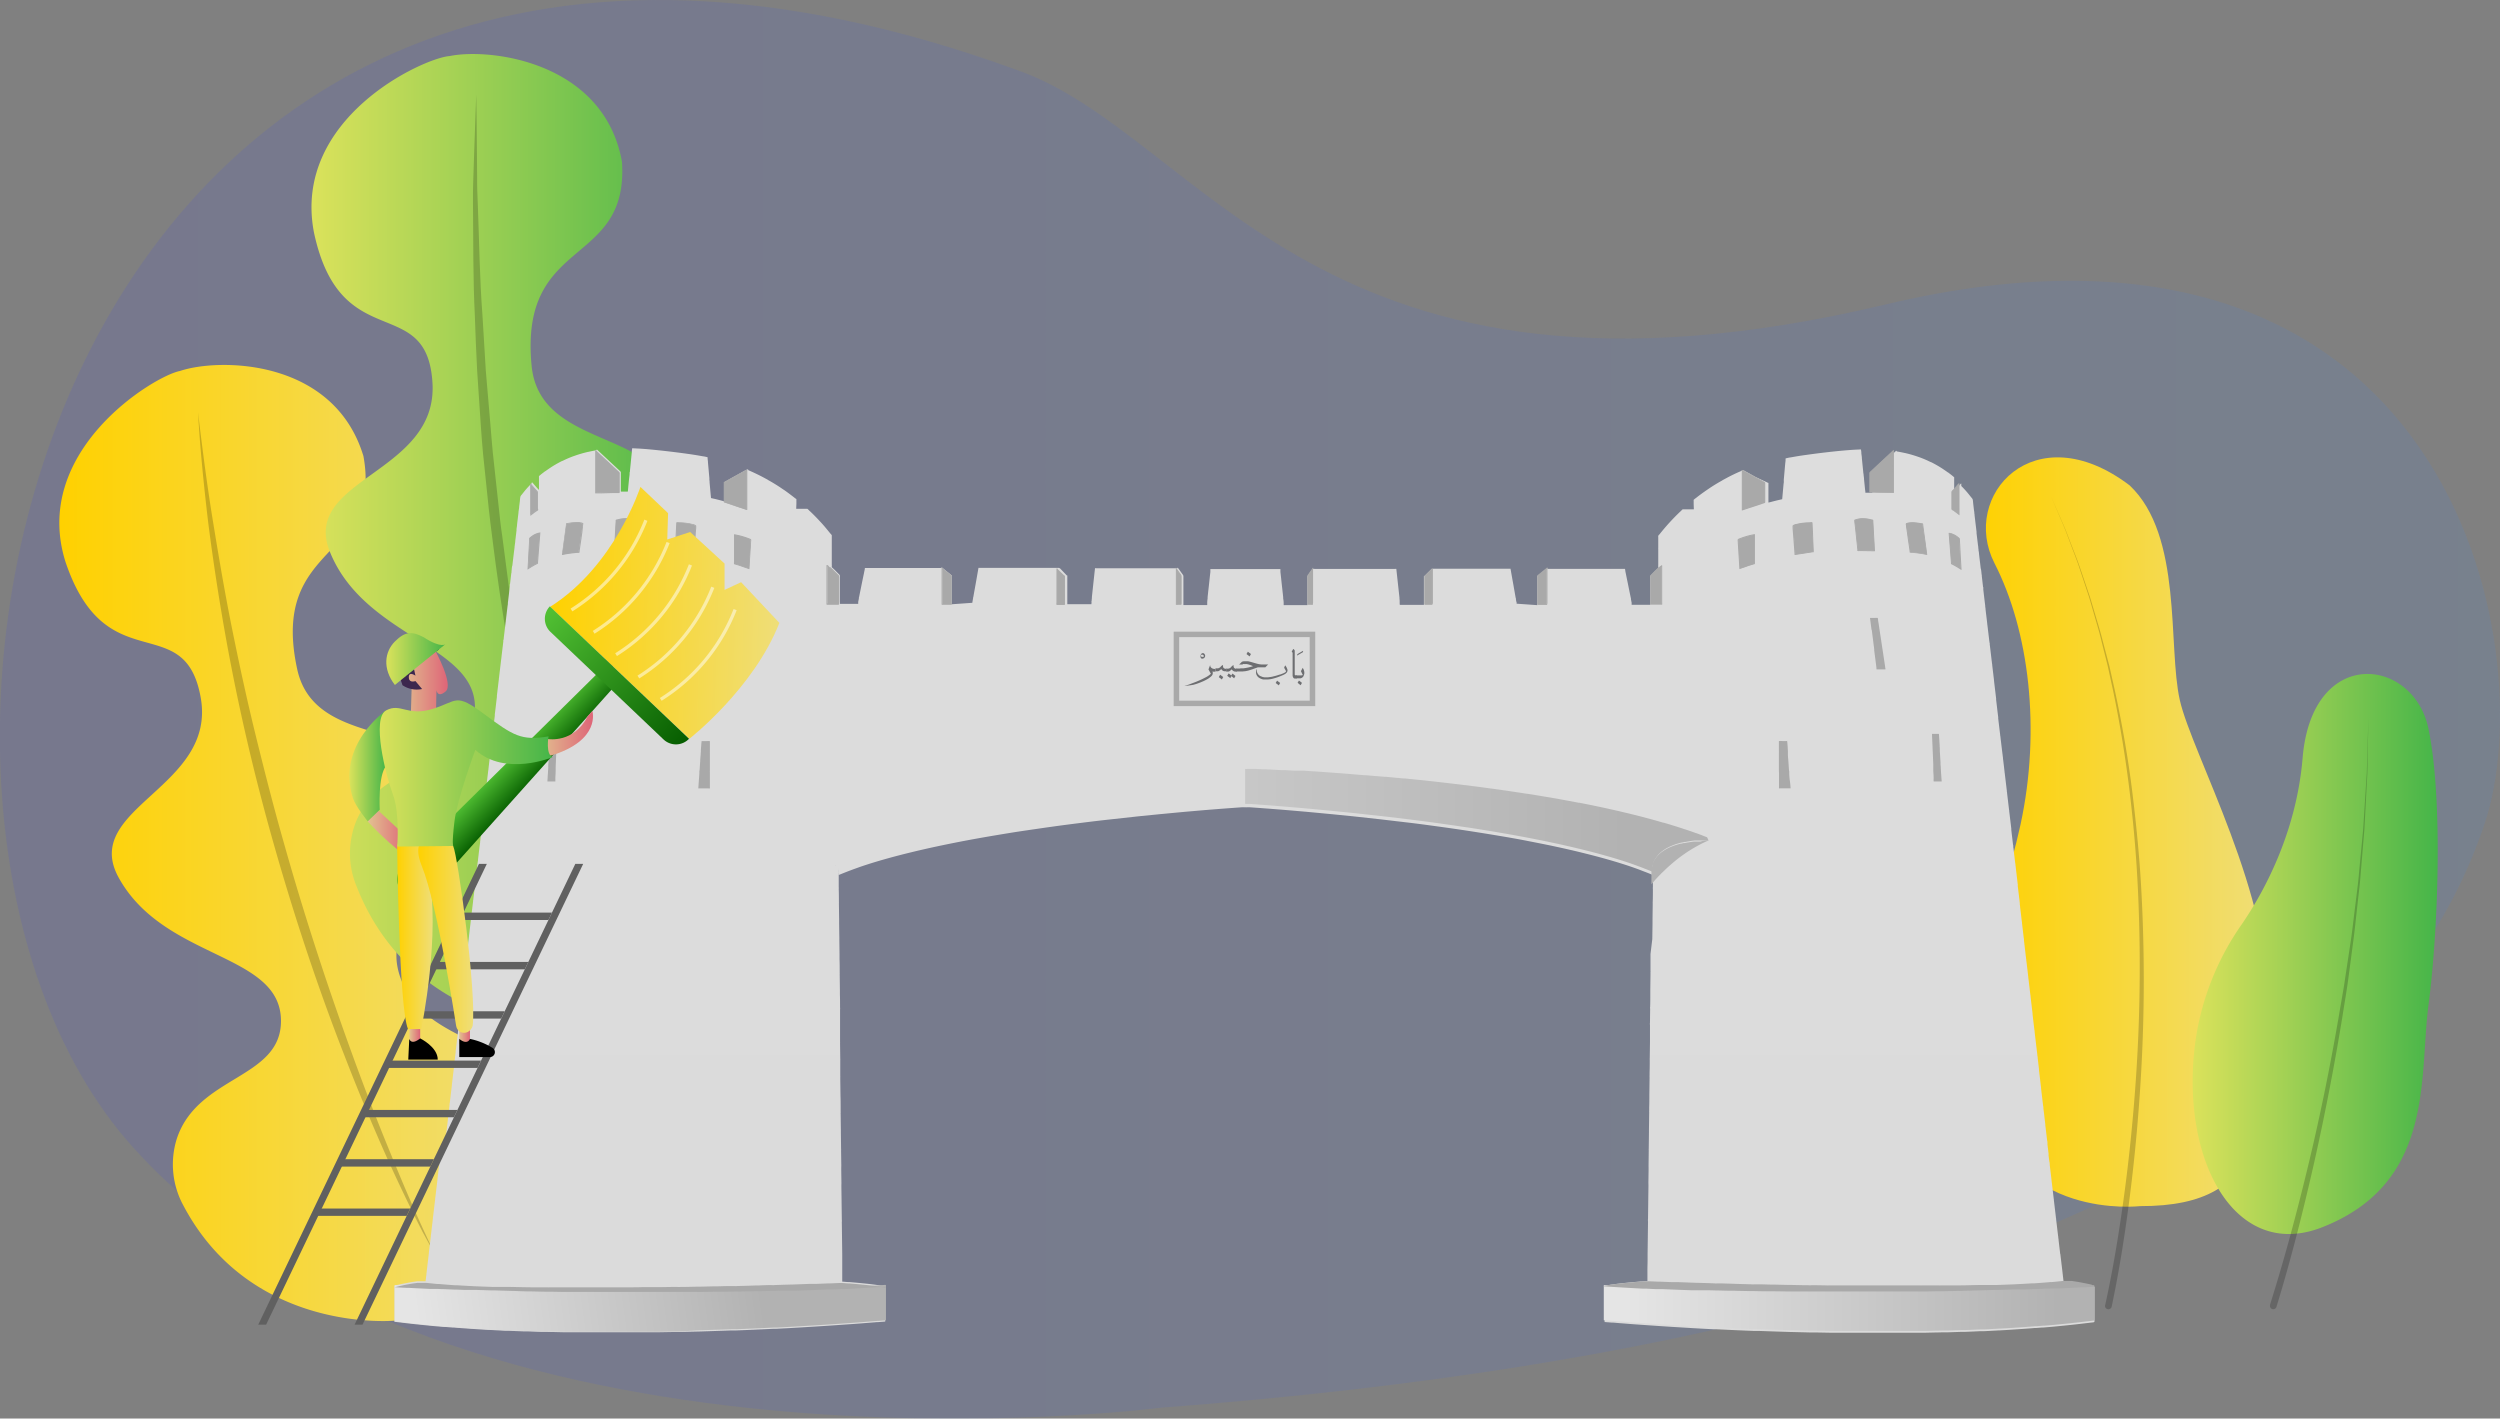 <svg xmlns="http://www.w3.org/2000/svg" xmlns:xlink="http://www.w3.org/1999/xlink" viewBox="0 0 754.77 428.26"><rect x="0" y="0" width="754.77" height="428.26" fill="#808080" stroke="none"/><defs><style>.cls-1{opacity:0.12;fill:url(#linear-gradient);}.cls-2{fill:url(#linear-gradient-2);}.cls-3{opacity:0.2;}.cls-4{fill:url(#linear-gradient-3);}.cls-5{fill:url(#linear-gradient-4);}.cls-6{fill:url(#linear-gradient-5);}.cls-7{fill:url(#linear-gradient-6);}.cls-8{fill:url(#linear-gradient-7);}.cls-9{fill:url(#linear-gradient-8);}.cls-10{fill:url(#linear-gradient-9);}.cls-11{fill:url(#linear-gradient-10);}.cls-12{fill:#6d6e71;}.cls-13{fill:#a9a9a9;}.cls-14{fill:#606060;}.cls-15{fill:url(#linear-gradient-13);}.cls-16{fill:url(#linear-gradient-14);}.cls-17{fill:url(#linear-gradient-15);}.cls-18{fill:url(#linear-gradient-16);}.cls-19{fill:url(#linear-gradient-17);}.cls-20{fill:#3c274e;}.cls-21{fill:url(#linear-gradient-18);}.cls-22{fill:url(#linear-gradient-19);}.cls-23{fill:url(#linear-gradient-20);}.cls-24{fill:url(#linear-gradient-21);}.cls-25{fill:url(#linear-gradient-22);}.cls-26{fill:url(#linear-gradient-23);}.cls-27{fill:url(#linear-gradient-24);}.cls-28{fill:url(#linear-gradient-25);}.cls-29{fill:none;stroke:#fff;stroke-miterlimit:10;opacity:0.5;}</style><linearGradient id="linear-gradient" y1="214.13" x2="754.77" y2="214.13" gradientUnits="userSpaceOnUse"><stop offset="0" stop-color="#3841f2"/><stop offset="0.99" stop-color="#468af5"/></linearGradient><linearGradient id="linear-gradient-2" x1="597.01" y1="251.2" x2="684.52" y2="251.2" gradientUnits="userSpaceOnUse"><stop offset="0" stop-color="#ffd100"/><stop offset="1" stop-color="#efde78"/></linearGradient><linearGradient id="linear-gradient-3" x1="661.98" y1="288.03" x2="735.99" y2="288.03" gradientUnits="userSpaceOnUse"><stop offset="0" stop-color="#dbe25b"/><stop offset="1" stop-color="#45b549"/></linearGradient><linearGradient id="linear-gradient-4" x1="17.91" y1="255.01" x2="159.2" y2="255.01" xlink:href="#linear-gradient-2"/><linearGradient id="linear-gradient-5" x1="94.05" y1="163.26" x2="214.32" y2="163.26" xlink:href="#linear-gradient-3"/><linearGradient id="linear-gradient-6" x1="375.71" y1="7145.35" x2="375.71" y2="-1244.19" gradientUnits="userSpaceOnUse"><stop offset="0" stop-color="#b2b2b2"/><stop offset="1" stop-color="#e5e5e5"/></linearGradient><linearGradient id="linear-gradient-7" x1="621.34" y1="395.13" x2="490.97" y2="395.13" xlink:href="#linear-gradient-6"/><linearGradient id="linear-gradient-8" x1="229.7" y1="388.25" x2="126.25" y2="402.74" xlink:href="#linear-gradient-6"/><linearGradient id="linear-gradient-9" x1="490.95" y1="247.81" x2="214.33" y2="247.81" xlink:href="#linear-gradient-6"/><linearGradient id="linear-gradient-10" x1="490.95" y1="260.38" x2="214.33" y2="260.38" xlink:href="#linear-gradient-6"/><linearGradient id="linear-gradient-13" x1="-1826.45" y1="365.62" x2="-1814.88" y2="365.62" gradientTransform="translate(1723.49 1227.36) rotate(43.57)" gradientUnits="userSpaceOnUse"><stop offset="0" stop-color="#52c134"/><stop offset="1" stop-color="#065d00"/></linearGradient><linearGradient id="linear-gradient-14" x1="162.35" y1="221.4" x2="179.03" y2="221.4" gradientUnits="userSpaceOnUse"><stop offset="0" stop-color="#e2c290"/><stop offset="0.99" stop-color="#de6678"/></linearGradient><linearGradient id="linear-gradient-15" x1="123.64" y1="312.48" x2="126.86" y2="312.48" xlink:href="#linear-gradient-14"/><linearGradient id="linear-gradient-16" x1="138.66" y1="312.48" x2="141.88" y2="312.48" xlink:href="#linear-gradient-14"/><linearGradient id="linear-gradient-17" x1="120.62" y1="206.67" x2="135.19" y2="206.67" xlink:href="#linear-gradient-14"/><linearGradient id="linear-gradient-18" x1="111.01" y1="250.7" x2="122.92" y2="250.7" xlink:href="#linear-gradient-14"/><linearGradient id="linear-gradient-19" x1="119.91" y1="281.3" x2="130.59" y2="281.3" xlink:href="#linear-gradient-2"/><linearGradient id="linear-gradient-20" x1="126.26" y1="282.3" x2="142.87" y2="282.3" xlink:href="#linear-gradient-2"/><linearGradient id="linear-gradient-21" x1="105.46" y1="231.23" x2="116.55" y2="231.23" xlink:href="#linear-gradient-3"/><linearGradient id="linear-gradient-22" x1="116.63" y1="198.95" x2="134.57" y2="198.95" xlink:href="#linear-gradient-3"/><linearGradient id="linear-gradient-23" x1="27.3" y1="137.58" x2="96.64" y2="137.58" gradientTransform="translate(143.11 45.54) rotate(1.8)" xlink:href="#linear-gradient-2"/><linearGradient id="linear-gradient-24" x1="-1848.22" y1="319.5" x2="-1790.23" y2="319.5" gradientTransform="translate(2004.36 -114.47)" xlink:href="#linear-gradient-13"/><linearGradient id="linear-gradient-25" x1="114.63" y1="233.51" x2="166.86" y2="233.51" xlink:href="#linear-gradient-3"/></defs><title>4</title><g id="Layer_2" data-name="Layer 2"><g id="Layer_7" data-name="Layer 7"><path class="cls-1" d="M350.44,425s-213.61,27.84-310-78.31S14.74-85.61,307.19,21.2c56,19.6,91.19,111.44,262.13,70.71s198.59,103.92,180.8,156.8S669.47,400.92,350.44,425Z"/><path class="cls-2" d="M646.11,364.14s-38.68,4.51-46.53-32S603.77,277.77,610,249s2.61-58.55-7.84-78.94,12-45.33,40.78-23.53c16.11,15.13,11.5,48.62,15.16,64.83s28.43,60.13,26.24,93.06S686.37,364.25,646.11,364.14Z"/><g class="cls-3"><path d="M635.56,394.08c2.22-10.07,3.93-20.32,5.37-30.57s2.56-20.57,3.4-30.91a495.75,495.75,0,0,0,1.21-62.15c-.43-10.36-1.3-20.7-2.53-31s-2.9-20.55-5-30.7l-1.65-7.61-1.89-7.54c-.59-2.53-1.35-5-2.07-7.5l-1.08-3.74-.54-1.87-.61-1.85-2.45-7.38c-.81-2.47-1.8-4.87-2.69-7.3l-1.38-3.64c-.46-1.22-1-2.4-1.5-3.59l-3.06-7.16,3.12,7.13c.5,1.2,1.06,2.37,1.53,3.58l1.4,3.63c.92,2.43,1.92,4.83,2.76,7.28l2.51,7.38.62,1.84.56,1.87,1.11,3.73c.74,2.49,1.52,5,2.13,7.49l2,7.54,1.7,7.6c2.19,10.16,4,20.4,5.26,30.71s2.27,20.67,2.78,31a496.56,496.56,0,0,1-.72,62.32q-1.12,15.55-3.16,31c-1.36,10.32-3,20.57-5.15,30.79a1,1,0,0,1-2-.41h0Z"/></g><path class="cls-4" d="M663.12,312.36a81.56,81.56,0,0,1,13.62-33.21c6.38-9.28,16.51-27.29,18.44-50.32,2.86-34.12,33.52-30.45,38-8.78s2.86,61.72,0,83.39,2,53.55-31.89,67C674,381.33,657.35,348.45,663.12,312.36Z"/><g class="cls-3"><path d="M685.31,394c4.51-14.3,8.39-28.87,11.88-43.49s6.47-29.38,9-44.21c.61-3.71,1.33-7.4,1.85-11.13L709.73,284c.55-3.73.94-7.47,1.42-11.2l.69-5.6c.22-1.87.37-3.75.55-5.62l1.07-11.23.72-11.27.36-5.63.17-5.65.33-11.28-.2,11.29-.11,5.64-.3,5.64-.6,11.28-.94,11.26c-.17,1.88-.29,3.76-.49,5.63l-.63,5.61c-.43,3.74-.79,7.49-1.29,11.23L709,295.3c-.49,3.74-1.16,7.44-1.73,11.17q-3.62,22.3-8.57,44.38c-3.33,14.7-7,29.3-11.44,43.77a1,1,0,0,1-1.91-.58h0Z"/></g><path class="cls-5" d="M121.81,297.42c-8.68-18.92,11.83-25.64,13.79-54.36S95.54,228.89,89.72,202c-8.36-38.69,25.79-32.65,20-64.31C100.81,108.27,66.25,108,54.34,112c-7.8,1.49-45.09,24.15-34.57,57.63,12.27,36.43,36,13.85,40.83,41s-36.19,33.22-24.85,54.19C49.51,290,84.83,287.43,84.83,308.25c0,17.57-25.26,16.41-31.49,35.66a25.9,25.9,0,0,0,2,20c20.55,38.95,63.91,34.8,63.92,34.8l-1.69,1.15s42-27,41.63-66.16C158.88,313.38,130.5,316.34,121.81,297.42Z"/><g class="cls-3"><path d="M131.08,378.08l.24.46a.39.39,0,0,1,.05.13c-.08,0-.07-.06-.1-.08l-.14-.23-.52-.9-1-1.82-2-3.68c-1.27-2.46-2.51-4.95-3.73-7.44q-3.66-7.49-7.09-15.07Q110,334.24,104,318.7c-8.09-20.7-15.07-41.83-21.16-63.2s-11.14-43.05-15-64.93q-2.89-16.42-5-32.94c-1.3-11-2.42-22.08-3.06-33.16,1.32,11,2.73,22,4.52,32.95s3.63,21.86,5.83,32.72,4.55,21.67,7.2,32.42,5.39,21.48,8.43,32.12c6,21.32,12.88,42.38,20.43,63.21q5.66,15.62,12,31,3.14,7.69,6.47,15.32,1.67,3.8,3.41,7.58l1.76,3.77.9,1.87.47.93.12.22s.08.09,0,.1l-.05-.11Z"/></g><path class="cls-6" d="M181.29,209c-6.43-19.8,14.73-24.09,20-52.39s-38.14-18.73-40.79-46.17C156.68,71,189.9,81,187.78,48.86c-5.39-30.19-39.69-34.45-52-31.94-7.93.57-47.59,18.75-41,53.23,8,37.61,34.14,17.93,35.79,45.45s-39.79,28.8-31,50.93c10.73,26.71,46.11,28.23,43.7,48.91-2,17.44-27,13.36-35.42,31.76a25.87,25.87,0,0,0-.33,20.07c15.88,41.07,57.61,42.8,57.62,42.8v.13s44.85-22,49-60.87C216.25,229.12,187.72,228.77,181.29,209Z"/><g class="cls-3"><path d="M177.7,292.15c-1.94-5.21-3.7-10.5-5.33-15.82-.85-2.65-1.63-5.33-2.41-8s-1.59-5.34-2.3-8c-1.43-5.38-2.87-10.76-4.14-16.19l-2-8.12-1.79-8.16c-4.74-21.78-8.42-43.79-11.16-65.9-.4-2.76-.65-5.54-1-8.31l-.86-8.31-.87-8.31c-.28-2.78-.45-5.56-.66-8.33L144.06,112c-.31-5.57-.49-11.14-.7-16.7-.57-11.13-.44-22.27-.56-33.41V57.72c0-1.39.08-2.78.11-4.18l.27-8.34q.26-8.36.6-16.69.15,8.35.2,16.69l.07,8.34c0,1.39,0,2.78.05,4.17l.16,4.17c.42,11.11.55,22.23,1.4,33.31l1,16.63,1.42,16.61c.25,2.76.42,5.53.71,8.29l.9,8.29.9,8.28c.3,2.76.57,5.52,1,8.27l2.16,16.52c.74,5.5,1.69,11,2.5,16.47S158,205.51,159,211l1.45,8.2,1.58,8.18,1.59,8.18,1.75,8.15c1.12,5.44,2.45,10.83,3.72,16.24C171.63,270.75,174.46,281.51,177.7,292.15Z"/></g><path class="cls-7" d="M632.33,398.92V388.48l-.9-.22c-1.75-.41-3.51-.77-5.28-1l-.69-.1-.3,0-.31,0-.3,0-.28,0h-.17l-.32,0-.37,0h-.53l.16,0c-.06-.44-.11-.88-.16-1.32s-.07-.57-.1-.85a4.48,4.48,0,0,0-.08-.64s0-.1,0-.12h0l-.64-5.38a1.39,1.39,0,0,0,0-.15.12.12,0,0,0-.07-.07H622c-.06-.53-.12-1.06-.19-1.6l-.3-2.52c0-.33-.08-.66-.11-1a1.93,1.93,0,0,0-.06-.49h0l-.58-4.88a2.15,2.15,0,0,0-.08-.62v-.11l-.09-.76-.51-4.31a1.51,1.51,0,0,0-.06-.52h0a.17.17,0,0,1,0-.07l-.65-5.46h0a.2.2,0,0,1,0-.07l-.54-4.57s0-.08,0-.12a3.66,3.66,0,0,0-.09-.81h0a.13.13,0,0,0-.05-.09h0c0-.29-.07-.59-.1-.88s-.07-.58-.11-.87l0-.28,0-.29-.12-.95c0-.31-.07-.62-.11-.94s-.07-.62-.11-.93v0a1.65,1.65,0,0,0,0-.32v-.09c0-.22,0-.43-.08-.65l-.15-1.22c-.13-1.16-.27-2.31-.41-3.47,0-.08,0-.2,0-.25a0,0,0,0,0,0,0h0l-.06-.55c-.11-.87-.21-1.73-.31-2.6l-.06-.51c-.06-.43-.11-.86-.16-1.29v-.05a1.49,1.49,0,0,0-.07-.59h0v0l-.63-5.33a.54.54,0,0,0,0-.23h0c-.18-1.48-.35-3-.53-4.45l-.09-.73a1.42,1.42,0,0,0,0-.36.18.18,0,0,0-.07-.08h.06c-.12-1-.24-2.08-.37-3.12,0-.38-.09-.75-.13-1.12a10.08,10.08,0,0,0-.15-1.23s0-.08,0-.13l-.21-1.73c-.13-1.13-.26-2.25-.4-3.38a1.67,1.67,0,0,0-.05-.39h0v-.09c0-.2,0-.4-.07-.59-.19-1.58-.37-3.17-.56-4.75v0a.86.86,0,0,0,0-.16.13.13,0,0,1,0-.06l0,0h0v-.06c-.14-1.14-.27-2.29-.41-3.44l-.08-.7-.1-.85v0a1.32,1.32,0,0,0-.06-.5l0,0h0l-.51-4.32c-.05-.38-.09-.77-.14-1.15v0a.28.28,0,0,1,0-.09l0,0h0c-.11-1-.23-1.95-.34-2.92-.08-.68-.16-1.36-.25-2v0a2,2,0,0,0-.06-.55h0a.22.22,0,0,0,0-.08l0,0c-.06-.51-.13-1-.19-1.54l-.45-3.86a1.1,1.1,0,0,1,0-.18l0,0h0c0-.14,0-.29-.05-.43-.18-1.49-.35-3-.53-4.47a2.73,2.73,0,0,0-.07-.64h0a.1.1,0,0,0,0-.07l0,0c-.07-.54-.13-1.07-.19-1.6-.1-.85-.2-1.7-.31-2.55,0-.33-.07-.67-.12-1a1.38,1.38,0,0,0,0-.45h0l-.61-5.1a1.6,1.6,0,0,0,0-.49h0c-.07-.53-.13-1.06-.19-1.59l-.3-2.52-.12-1a1.61,1.61,0,0,0-.06-.49h0c0-.36-.09-.72-.13-1.08l-.45-3.79c0-.19-.05-.38-.07-.56a.26.26,0,0,0-.09-.21l.07,0c0-.23,0-.45-.08-.68-.18-1.51-.36-3-.53-4.53a1.67,1.67,0,0,0,0-.39c-.07-.55-.13-1.1-.2-1.65l-.3-2.51-.12-1a1.27,1.27,0,0,0-.05-.43l-.59-5a3,3,0,0,0-.06-.51.3.3,0,0,0-.08-.17l.07,0-.65-5.44a.29.29,0,0,0-.13-.23l.11.07c-.06-.54-.13-1.1-.19-1.64-.1-.86-.2-1.72-.31-2.57,0-.33-.07-.66-.11-1a1.67,1.67,0,0,0-.05-.39h0l-.6-5a2.32,2.32,0,0,0-.06-.46v0a.29.29,0,0,0-.08-.14l.07.05-.62-5.2a1.72,1.72,0,0,0,0-.39l-.21-1.7-.3-2.57-.12-1a1.42,1.42,0,0,0,0-.36l-.6-5.05a3.71,3.71,0,0,0-.05-.48h0c0-.07,0,0,0-.1l0,0-.21-1.76c-.1-.87-.21-1.74-.31-2.61,0-.31-.08-.62-.11-.93s0-.28-.14-.39l.1.09-.27-2.3c-.11-.94-.22-1.89-.34-2.83a1.42,1.42,0,0,0,0-.36v0l-.06-.13s0,0,0,.05c0-.23-.06-.46-.08-.69l-.57-4.76a.42.42,0,0,0-.12-.25l.1.1-.21-1.81c-.11-.9-.22-1.8-.32-2.7,0-.28-.07-.57-.1-.86a1.52,1.52,0,0,0,0-.21h0c-.2-1.63-.39-3.26-.58-4.89l0-.21a2.12,2.12,0,0,0,0-.44.29.29,0,0,0-.06-.11l0,.06c-.13-1.09-.25-2.18-.38-3.27,0-.2,0-.41-.07-.62-.06-.52-.09-1.07-.19-1.59h0a.47.47,0,0,0-.06-.15.12.12,0,0,1,0,.05l-.21-1.78c-.11-.9-.22-1.81-.32-2.72,0-.29-.07-.58-.11-.87a.57.57,0,0,0-.11-.31l.09.08-.09-.7c0-.41-.1-.81-.14-1.22l-.39-3.24a2.58,2.58,0,0,0,0-.4v0c-.05-.46-.11-.92-.16-1.38-.15-1.2-.29-2.4-.43-3.6a2.79,2.79,0,0,0-.07-.58l0-.05a0,0,0,0,0,0,0c0-.36-.09-.72-.13-1.08-.07-.6-.15-1.2-.21-1.8-.05-.4-.06-.84-.15-1.24a1.63,1.63,0,0,0-.38-.57l-.91-1.14q-1-1.23-2.16-2.37V146l0,0v0h0a.05.05,0,0,0,0,0h-.12l0,0,0,0v0l-1.06,1.21-.48.55-.13.13a2.71,2.71,0,0,0-.36.41c0-1.2,0-2.39,0-3.58v-.21a1.61,1.61,0,0,0,0-.31c0-.13,0-.15-.14-.23l-.06-.05-.52-.43-1.16-.89,0,0-.06,0-.48-.35-.27-.18-.85-.58h0c-.94-.61-1.9-1.17-2.89-1.69l-.35-.18-.25-.12-.07,0-.62-.3c-.88-.42-1.78-.79-2.71-1.13l-1.1-.38-.72-.23-.61-.18-.42-.12-.53-.14-.52-.13-.45-.11h-.05l-.6-.13-.58-.12-.74-.14-.61-.1v-.16l-.12,0h-.08a.05.05,0,0,0,0,0h0l-5,4.66-2,1.87a.47.47,0,0,0-.15.43v5.49a.55.55,0,0,0,0,.18l-1.19,0-.91,0c0-.25,0-.51-.07-.76l-.33-3.27c0-.46-.09-.92-.14-1.38,0-.08,0-.45-.09-.49h0a1.94,1.94,0,0,1,0-.24l-.42-4.18c0-.51-.1-1-.16-1.52a6,6,0,0,0-.11-1.12s0-.08,0-.1-.37,0-.44,0l-1.41.07c-1.06.06-2.12.14-3.17.23-3.92.35-7.83.82-11.72,1.37-1,.13-1.94.28-2.9.44l-1.54.27a11.78,11.78,0,0,0-1.46.29c-.17.06-.1,0-.13.13a1.76,1.76,0,0,0,0,.33c0,.38-.07.76-.11,1.14l-.42,4.71s0,.07,0,.09a2.52,2.52,0,0,0,0,.48c0,.25,0,.51-.07.77l-.18,2c-.08.9-.16,1.79-.24,2.7h0l-1.29.29q-1.24.3-2.46.63l-.41.08a.37.37,0,0,0,0-.11v-5.82l-.08,0L530,144l-3.6-2-.06,0a.44.44,0,0,0-.33-.11.21.21,0,0,0-.15.12.2.2,0,0,0,0,.11c-1.49.63-3,1.34-4.4,2.09l-1.11.6c-.1.06-.31.13-.35.22v0a50,50,0,0,0-4.62,2.86c-.68.46-1.34.93-2,1.42-.34.25-.68.5-1,.76l-.45.35c-.06.05-.23.14-.27.21s-.29.18-.33.29a1.13,1.13,0,0,0,0,.26l0,1,.06,1.6h-3a1.82,1.82,0,0,0-.33,0c-.13,0-.21.14-.31.23-.27.26-.33.25-.33.57v-.26q-1.64,1.55-3.16,3.2c-.87.94-1.71,1.91-2.52,2.9-.21.25-.41.5-.61.76s-.43.41-.49.61a1.61,1.61,0,0,0,0,.38v3.22l0,0a.13.13,0,0,0,0,.05,1.22,1.22,0,0,0,0,.33v4.89a1.61,1.61,0,0,0,0,.49v.41a6.88,6.88,0,0,0-.52.46c-.28.26-.55.53-.81.8l-.41.41-.53.54,0,0a.37.37,0,0,0-.12.17,1.54,1.54,0,0,0,0,.61c0,.08,0,.16,0,.22v7.16a.62.62,0,0,1,0,.12,1.39,1.39,0,0,0,0,.55H498l-5.31,0c-.08,0-.07,0-.08,0s0-.06,0-.12a1.17,1.17,0,0,1,0-.27s0-.06,0-.09h0l0-.13c-.07-.33-.13-.66-.2-1v0a.59.59,0,0,1,0-.13,1.26,1.26,0,0,0-.08-.42s0,0,0,0h0c0-.12-.05-.23-.07-.35-.27-1.32-.54-2.63-.8-3.94-.2-.94-.39-1.89-.58-2.83-.07-.33-.14-.66-.2-1,0,0,0,0,0-.06a1.33,1.33,0,0,0-.11-.52l0,0s0,0-.05,0H467.19v-.26l-.25.22-.38.3-.3.24-.29.24-.72.58-.83.67-.21.17h-.1v.08l0,0v8a1.15,1.15,0,0,1,0,.18,1.47,1.47,0,0,0,0,.47v.07l-6.23-.44a.72.72,0,0,0,0-.17c0-.15,0-.3-.08-.45s-.09-.55-.14-.82c0-.09,0-.33-.08-.37h0l-.06-.37-.69-3.92c-.27-1.48-.53-3-.79-4.45H432.83c-.23,0-.42,0-.49.14h-.07a.29.29,0,0,0,0-.14l-.14.14h0v0l-2,2-.09.09,0,0h-.15v8.57a.14.14,0,0,0,0,.11h-7.2a.08.08,0,0,1-.07,0,0,0,0,0,0,0,0s0,0,0-.06h0a1.56,1.56,0,0,1-.05-.44v-.05c0-.13,0-.25,0-.38s0-.25,0-.38l-.06-.58v-.19a.43.43,0,0,1,0-.05.07.07,0,0,0,0-.05s0,0,0,0h0l-.47-4.29c-.13-1.16-.25-2.32-.38-3.48l-.09-.81v0s0-.07,0-.1v0h0c-.06-.05-.35,0-.42,0H397a2.93,2.93,0,0,0-.42,0h-.06s0,0-.05,0l0,0v-.24l-.27.36a1,1,0,0,0-.08.11l-.27.38-.26.36-.51.73-.07.08a1.65,1.65,0,0,0-.2.31.73.73,0,0,0-.09.35v7.6c0,.2,0,.4,0,.59v.21a.31.31,0,0,0,0,.09h-6.74l-.17,0h0a.48.48,0,0,1-.26,0h0a0,0,0,0,1,0,0h0a.2.2,0,0,1,0-.05.36.36,0,0,1,0-.11v-.05s0-.08,0-.12v-.17s0-.07,0-.11c0-.47-.07-1-.15-1.41h0a.28.28,0,0,0,0-.13,0,0,0,0,0,0,0v0l0,0h0l0-.28c-.14-1.33-.29-2.67-.44-4-.06-.53-.11-1.07-.17-1.61s-.14-1.3-.22-1.95c0-.14,0-.28,0-.42l0-.26c0-.06,0-.14,0-.21h-10.5a.08.08,0,0,0-.07,0h0a.11.11,0,0,0-.08,0h-10.5c0,.07,0,.15,0,.21l0,.26c0,.14,0,.28,0,.42-.08.65-.15,1.3-.22,1.95s-.11,1.08-.17,1.61c-.15,1.34-.3,2.68-.44,4l0,.28h0l0,0s0,0,0,0a0,0,0,0,0,0,0,.5.5,0,0,0,0,.13h0a10.74,10.74,0,0,0-.12,1.14l0,.27v0s0,.06,0,.09,0,.21,0,.34a.36.36,0,0,1,0,.11.2.2,0,0,1,0,.05h0a0,0,0,0,1,0,0h0a.53.53,0,0,1-.27,0l-.18,0h-6.74a.31.31,0,0,0,0-.09v-.21c0-.19,0-.39,0-.59V174a.8.8,0,0,0-.09-.36,1.43,1.43,0,0,0-.2-.3l-.58-.81-.26-.36-.27-.38a1,1,0,0,0-.08-.11l-.27-.36v.24l0,0s0,0-.05,0h-.06a2.93,2.93,0,0,0-.42,0h-24c-.07,0-.36-.05-.42,0h0v0a.34.34,0,0,1,0,.1v0l-.09.81c-.13,1.16-.25,2.32-.38,3.48l-.46,4.29h0v0a.07.07,0,0,0,0,.05v.05a.57.57,0,0,0,0,.12v.07l-.06.58c0,.13,0,.26-.05.38s0,.25,0,.38v.05a1.56,1.56,0,0,1-.05.44h0s0,.06,0,.06h0a.08.08,0,0,1-.07,0h-7.19a.37.37,0,0,0,0-.11v-8.57h-.15l0,0-.15-.16c-.63-.65-1.27-1.32-1.91-2v0h0l-.14-.14a.29.29,0,0,0,0,.14h-.07c-.07-.17-.26-.14-.49-.14H295.41l-.78,4.45c-.23,1.31-.47,2.61-.7,3.92l-.06.37h0c-.06,0-.07.28-.08.37-.05.27-.09.55-.14.82s-.06.3-.08.45,0,.1,0,.17l-6.23.44a0,0,0,0,0,0,0l0-.06a1.77,1.77,0,0,0,0-.46,1.15,1.15,0,0,1,0-.18v-8l0,0v-.09h-.09a1.81,1.81,0,0,1-.23-.18l-.82-.66-.72-.58-.29-.24-.31-.25-.34-.27-.27-.24v.26H261.16s0,0-.05,0,0,0,0,0v0a.3.3,0,0,0,0,.1c0,.14-.05.35-.07.46-.07.33-.14.66-.2,1-.2.94-.39,1.89-.59,2.83-.26,1.31-.53,2.62-.8,3.94,0,.12-.05.23-.07.35h0s0,0,0,0a1.26,1.26,0,0,0-.08.42.59.59,0,0,1,0,.13v0c-.06.33-.13.66-.2,1l0,.13h0s0,.06,0,.09a.68.68,0,0,0,0,.14.61.61,0,0,1,0,.13.17.17,0,0,1,0,.12s0,0-.08,0l-5.31,0h-.17a1.69,1.69,0,0,0,0-.55s0-.1,0-.12v-7.16c0-.06,0-.14,0-.22a1.54,1.54,0,0,0,0-.61.37.37,0,0,0-.12-.17l-.56-.56-.41-.41c-.26-.27-.53-.54-.81-.8a6.88,6.88,0,0,0-.52-.46V171a1.61,1.61,0,0,0,0-.49v-4.89a1.22,1.22,0,0,0,0-.33.13.13,0,0,0,0-.05l0,0V162a1.61,1.61,0,0,0,0-.38c-.06-.2-.35-.44-.48-.61l-.62-.76c-.81-1-1.65-2-2.52-2.9-1-1.1-2.07-2.17-3.16-3.2v.26c0-.32-.06-.31-.33-.57-.1-.09-.18-.2-.31-.23a1.71,1.71,0,0,0-.32,0h-3l.06-1.6,0-1a1.13,1.13,0,0,0,0-.26c0-.11-.24-.22-.33-.29s-.21-.16-.27-.21l-.45-.35c-.33-.26-.67-.51-1-.76-.66-.49-1.32-1-2-1.42a50,50,0,0,0-4.62-2.86v0c0-.09-.25-.16-.35-.22l-1.11-.6c-1.44-.75-2.91-1.46-4.4-2.09a.2.2,0,0,0,0-.11.21.21,0,0,0-.15-.12.46.46,0,0,0-.33.11l-.06,0-3.6,2-2.89,1.61-.07,0v5.82a.37.37,0,0,0,0,.11l-.41-.08c-.81-.22-1.63-.43-2.45-.63l-1.29-.29h0c-.09-.91-.17-1.8-.25-2.7l-.18-2c0-.26,0-.52-.07-.77a2.52,2.52,0,0,0,0-.48s0-.07,0-.09l-.42-4.71c0-.38-.07-.76-.11-1.14a1.76,1.76,0,0,0,0-.33c0-.13,0-.07-.12-.13a12.32,12.32,0,0,0-1.47-.29l-1.53-.27c-1-.16-1.94-.31-2.91-.44-3.89-.55-7.8-1-11.72-1.37-1-.09-2.11-.17-3.16-.23l-1.42-.07c-.07,0-.4-.05-.44,0s0,.08,0,.1a6,6,0,0,0-.11,1.12c-.05.51-.11,1-.16,1.52-.14,1.4-.27,2.79-.42,4.18a1.94,1.94,0,0,1,0,.24h0c-.11,0-.08.41-.09.49,0,.46-.09.92-.14,1.38-.11,1.09-.22,2.18-.32,3.27,0,.25-.06.51-.08.76l-.91,0-1.19,0a.55.55,0,0,0,0-.18v-5.49a.47.47,0,0,0-.15-.43l-2-1.87-5-4.66h0l0,0h-.08l-.13,0v.16l-.61.1-.74.14-.58.12-.59.13h-.06l-.45.11-.52.13-.53.14-.42.12-.61.18-.72.23-1.1.38c-.92.34-1.83.71-2.71,1.13l-.62.3-.07,0-.25.12-.35.18c-1,.52-1.95,1.08-2.89,1.69h0l-.85.58-.27.18-.47.35-.07,0,0,0-1.16.89-.52.43-.06.05c-.1.08-.13.1-.14.23a1.61,1.61,0,0,0,0,.31v.21c0,1.18,0,2.38,0,3.57a3.33,3.33,0,0,0-.36-.4l-.13-.13-.48-.55-1.05-1.21,0,0,0,0,0,0h0a.09.09,0,0,0-.1,0,.05.05,0,0,0-.05,0l0,0,0,0v.22q-1.14,1.14-2.16,2.37l-.91,1.14a1.6,1.6,0,0,0-.37.57,8.74,8.74,0,0,0-.15,1.24c-.07.6-.15,1.2-.22,1.8,0,.36-.08.72-.13,1.08a0,0,0,0,0,0,0l0,.05a2.79,2.79,0,0,0-.07.58c-.14,1.2-.28,2.4-.43,3.6,0,.46-.11.92-.16,1.38h0s0,0,0,0a1.75,1.75,0,0,0,0,.4l-.39,3.24c0,.41-.09.81-.14,1.22l-.09.7.09-.08a.57.57,0,0,0-.11.31c0,.29-.07.58-.1.87l-.33,2.72-.21,1.78a.12.12,0,0,1,0-.05.47.47,0,0,0-.06.15h0c-.1.52-.12,1.07-.18,1.59,0,.21,0,.42-.08.62-.12,1.09-.25,2.18-.38,3.27l0-.06a.29.29,0,0,0-.06.11,3.12,3.12,0,0,0,0,.44l0,.21c-.19,1.63-.38,3.26-.58,4.89h0l0,0a1.49,1.49,0,0,0,0,.21c0,.29-.07.58-.11.86-.1.9-.21,1.8-.32,2.7l-.21,1.81a.94.94,0,0,0,.1-.1.48.48,0,0,0-.12.25l-.57,4.76c0,.23-.05.46-.08.69,0,0,0,0,0-.05l-.06.13v0a1.42,1.42,0,0,0,0,.36c-.11.94-.22,1.89-.34,2.83l-.27,2.3.1-.09c-.11.11-.11.16-.14.39s-.07.62-.11.93c-.1.87-.2,1.74-.31,2.61l-.21,1.76.05,0c-.05.07,0,0-.05.1a2.52,2.52,0,0,0-.06.48l-.6,5.05a1.42,1.42,0,0,0,0,.36l-.12,1-.3,2.57-.21,1.7a1.72,1.72,0,0,0,0,.39l-.62,5.2.07-.05a.64.64,0,0,0-.08.14v0a3.4,3.4,0,0,0-.06.46l-.6,5h0a1.67,1.67,0,0,0-.05.39c0,.33-.07.66-.11,1-.1.85-.21,1.71-.31,2.57-.06.54-.13,1.1-.19,1.64l.11-.07a.29.29,0,0,0-.13.23l-.65,5.44.07,0a.38.38,0,0,0-.08.17,4.43,4.43,0,0,0-.06.51l-.59,5a1.27,1.27,0,0,0,0,.43l-.12,1-.3,2.51c-.06.55-.13,1.1-.2,1.65a1.26,1.26,0,0,0,0,.39l-.54,4.53c0,.23,0,.45-.08.68l.07,0a.26.26,0,0,0-.09.21c0,.18-.05.37-.07.56l-.45,3.79c0,.36-.08.72-.13,1.08h0a2,2,0,0,0-.06.49l-.12,1c-.09.84-.2,1.68-.3,2.52l-.18,1.59h0a1.6,1.6,0,0,0-.05.49l-.61,5.1h0a1.38,1.38,0,0,0-.05.45l-.12,1c-.1.85-.21,1.7-.31,2.55-.06.53-.12,1.06-.19,1.6l.05,0s0,0-.05.07h0a3.39,3.39,0,0,0-.07.64c-.18,1.49-.35,3-.53,4.47,0,.14,0,.29-.05.43h0l0,0a1.1,1.1,0,0,0,0,.18c-.16,1.28-.31,2.57-.46,3.86-.06.51-.13,1-.19,1.54l0,0a.22.22,0,0,0,0,.08,1.66,1.66,0,0,0-.07.55v0c-.08.67-.17,1.35-.25,2-.11,1-.23,1.95-.34,2.92h0l0,0a.28.28,0,0,1,0,.09v0c-.05.38-.09.77-.14,1.15l-.51,4.32h0l0,0a1.56,1.56,0,0,0-.06.5v0l-.11.85-.08.7-.12,1-.28,2.4v.05h0l0,0a.13.13,0,0,1,0,.06.86.86,0,0,0,0,.16v0c-.18,1.58-.37,3.17-.56,4.75,0,.19-.05.39-.07.59a.28.28,0,0,0,0,.09h0a1.67,1.67,0,0,0,0,.39l-.4,3.38-.21,1.73v.13a10.08,10.08,0,0,0-.15,1.23c0,.37-.08.74-.13,1.12-.12,1-.25,2.08-.37,3.12h.06a.27.27,0,0,0-.07.08,1.42,1.42,0,0,0,0,.36l-.09.73c-.17,1.49-.35,3-.53,4.45h0a.55.55,0,0,0,0,.23c-.22,1.77-.43,3.55-.64,5.33v0h0a1.7,1.7,0,0,0-.07.59v.05c-.05.43-.1.86-.16,1.29,0,.17,0,.34-.06.51l-.3,2.6c0,.18,0,.37-.07.55h0a0,0,0,0,0,0,0s0,.17,0,.25c-.14,1.16-.28,2.31-.41,3.47l-.15,1.22c0,.22-.05.43-.07.65v.09a1.65,1.65,0,0,0,0,.32v0c0,.31-.08.62-.11.93l0,.45-.06.49L133,348l-.07.57c0,.29-.07.58-.11.87s-.07.59-.1.88h.05s0,0-.06.09h0a3.66,3.66,0,0,0-.09.81s0,.08,0,.12c-.18,1.52-.35,3-.54,4.57v.09s0,.06,0,.08q-.31,2.69-.64,5.37v0a.07.07,0,0,1,0,.05h0a1.81,1.81,0,0,0-.06.52l-.51,4.31-.09.76a.28.28,0,0,0,0,.09v0a2.41,2.41,0,0,0-.08.65h0c-.11.95-.22,1.9-.34,2.85l-.23,2h0a1.57,1.57,0,0,0-.05.49l-.12,1-.3,2.52c-.07.54-.13,1.07-.19,1.6h.06a.12.12,0,0,0-.07.07,1.39,1.39,0,0,0,0,.15l-.64,5.38h0s0,.1,0,.12a4.48,4.48,0,0,0-.08.64c0,.28-.07.56-.1.85s-.1.88-.16,1.32l.16,0H128l-.37,0-.31,0h-.18l-.28,0-.3,0-.3,0-.3,0-.7.1c-1.77.27-3.53.63-5.27,1l-.91.22V399c0,.07,0,.07.17.09l.11,0h0l1.17.14,2.69.32,1.23.14c1.7.19,3.41.36,5.12.53l1.32.13h0l1.21.11h.05l2.15.18.4,0,1.83.15.44,0,.92.08,2,.15,2.32.16,2.86.19,2.59.15h.23l2.36.13,2.14.11,1.18,0,1.86.09,2.64.11,1.18,0,2,.07,2,.07,1.61,0,1.87.05h.41l2.88.07h.54l1.68,0,1.56,0,2.47,0h.17l2,0h3.53c1.91,0,3.81,0,5.71,0l5.72,0,4,0h.09l1.61,0,3.8-.07,1.92,0,5.71-.14h.27l2.12-.07,3.33-.11,1.8-.06,2.54-.09,1.38,0h.17l2.43-.1,3.11-.13c1.9-.08,3.81-.17,5.71-.27l.89,0,4-.21.79-.05c1.9-.1,3.8-.22,5.7-.34l2-.12h0l3.68-.24,7.5-.52,2.11-.16.73-.06,2.06-.16.79-.07c.36,0,.72-.06,1.07-.09l.41,0,1.18-.1h.11l.68-.06h.07l.09,0s0,0,0-.14V388.48h0l-.07-.06a.71.71,0,0,0-.15-.08,3.59,3.59,0,0,0-.41-.11l-.05,0-.1,0-.39-.08-.55-.1-.55-.09-.12,0c-1.47-.22-2.95-.38-4.43-.53l-2-.19h0l-1.05-.09-1-.09-.18,0-.24,0-1.68-.13a.17.17,0,0,0,0-.09c0-.09,0-.22,0-.25,0-.83,0-1.67,0-2.5h0s0-.09,0-.14c0-1.18,0-2.35,0-3.52l0-1.52c0-.1,0-.12-.05-.16h.05l-.07-5.17v-.09a.1.1,0,0,0,0-.08h0l-.06-4.43a3.74,3.74,0,0,0,0-.82c0-.05,0-.06,0-.09h0l-.07-5.1s0-.19,0-.23l-.06-4.48c0-.16,0-.31,0-.47a1.14,1.14,0,0,0,0-.32s0,0,0-.05,0,0-.07,0h.09l-.06-4c0-.32,0-.63,0-.95a1.22,1.22,0,0,0,0-.27s0-.05,0-.06,0,0-.05,0H254l-.07-4.76a1.77,1.77,0,0,0,0-.51s0-.06,0-.07h0l-.06-4.67c0-.22,0-.44,0-.67h-.06s.06,0,.06,0,0-.09,0-.16l-.07-5.13h-.06s0,0,.06-.11a3.51,3.51,0,0,0,0-.56c0-.31,0-.62,0-.93,0-1.25,0-2.5-.05-3.74a.4.4,0,0,0,0-.11l-.07-5.23h0a.43.43,0,0,0,0-.11,3.85,3.85,0,0,0,0-.59c0-.31,0-.61,0-.92,0-1.24,0-2.47,0-3.71h0s0,0,0-.06v0a2.17,2.17,0,0,0,0-.44l-.06-4.81h0c.05,0,0-.17,0-.23,0-.54,0-1.08,0-1.61,0-1.17,0-2.33,0-3.49h0s0,0,0,0,0-.51,0-.62l0-4.07c0-.11.06-.53,0-.61s0,0-.06,0h.06c0-1.33,0-2.66-.05-4,0-.32,0-.64,0-1,0-.07,0-.33,0-.38h0l-.06-4.76a2.55,2.55,0,0,0,0-.48h0c0-.07,0-.09-.06-.09h.06c0-1.31,0-2.62-.05-3.93,0-.33,0-.66,0-1,0-.06,0-.37,0-.41l-.06-4.72a2.75,2.75,0,0,0,0-.5v0c0-.07,0-.09-.05-.09h.05l-.06-4c0-.33,0-.66,0-1,0-.08,0-.31,0-.35h0l-.07-4.72a2.9,2.9,0,0,0,0-.51h0c0-.07,0-.09,0-.1h0c0-1.24,0-2.47-.05-3.71a4.09,4.09,0,0,0,0-.7.34.34,0,0,0-.05-.14l.05.06,0-2.71c0-.35,0-.69,0-1l0-.41c0-.15,0-.29-.05-.43s-.05-.34-.08-.52,0-.15-.05-.23l-.06-.26a8.56,8.56,0,0,1,.23,1.12,5.29,5.29,0,0,1,.05.56v0c0,.11,0,.23,0,.35l.67-.28c1-.4,1.95-.78,2.94-1.15s1.83-.66,2.75-1q3.52-1.2,7.11-2.22c2.59-.74,5.19-1.42,7.8-2.06s5.5-1.31,8.27-1.9,5.78-1.2,8.68-1.75,5.92-1.08,8.88-1.58,6-1,9-1.44,6-.88,8.95-1.29,5.87-.78,8.81-1.15,5.67-.69,8.51-1l8-.88.59-.06,5.32-.53c.51-.06,1-.1,1.54-.15l3.77-.36,3-.28,2.32-.2,3.58-.31,1.73-.14,3.17-.25,2.15-.16,1.62-.12,2.53-.18.74,0a1.2,1.2,0,0,0,.38,0,0,0,0,1,1,.08,0,1.22,1.22,0,0,0,.38,0l.74,0,2.53.18,1.62.12,2.15.16,3.17.25,1.73.14,3.58.31,2.33.2,3,.28,3.77.36c.51.05,1,.09,1.54.15l5.32.53.59.06,8,.88c2.84.33,5.67.67,8.51,1s5.88.75,8.81,1.15,6,.84,8.95,1.29,6,.94,9,1.44,5.93,1,8.88,1.58,5.8,1.13,8.68,1.75,5.53,1.22,8.27,1.9,5.21,1.32,7.8,2.06c2.39.68,4.77,1.42,7.12,2.22.92.32,1.83.64,2.74,1s2,.75,2.94,1.15l.68.28c0-.12,0-.24,0-.35v0a5.29,5.29,0,0,1,.05-.56,7.15,7.15,0,0,1,.22-1.12c0,.09,0,.18-.05.26s0,.16-.05.23-.06.35-.08.52,0,.28-.05.43l0,.41c0,.35,0,.69,0,1l0,2.71.05-.06a.34.34,0,0,0-.05.14,4.09,4.09,0,0,0,0,.7c0,1.24,0,2.47-.05,3.71h0s0,0,0,.1h0a2.9,2.9,0,0,0,0,.51l-.06,4.72h0s0,.27,0,.35c0,.33,0,.66,0,1l-.06,4h.05s0,0-.05.09v0a2.78,2.78,0,0,0,0,.5L498.3,288s0,.35,0,.41c0,.33,0,.66,0,1,0,1.31,0,2.62,0,3.93h.06s0,0-.06.09h0a2.55,2.55,0,0,0,0,.48l-.06,4.76h0c0,.05,0,.31,0,.38,0,.32,0,.64,0,1,0,1.33,0,2.66-.05,4h.06s0,0-.06,0,0,.5,0,.61l-.05,4.07c0,.11-.08.54,0,.62s0,0,0,0h0c0,1.16,0,2.32,0,3.49,0,.53,0,1.07,0,1.61,0,.06,0,.2,0,.23h0l-.07,4.81a2.17,2.17,0,0,0,0,.44v0l0,.06h0c0,1.24,0,2.47-.05,3.71,0,.31,0,.61,0,.92a2.91,2.91,0,0,0,0,.59.24.24,0,0,0,0,.11h0l-.07,5.23a.4.4,0,0,0,0,.11c0,1.24,0,2.49-.05,3.74,0,.31,0,.62,0,.93a3.51,3.51,0,0,0,0,.56c0,.07,0,.1.06.11h-.06l-.07,5.13c0,.07,0,.12,0,.16a.06.06,0,0,0,.06,0h-.06c0,.23,0,.45,0,.67l-.06,4.67h.05s0,0-.05.07a1.77,1.77,0,0,0,0,.51l-.06,4.76h.06s-.05,0-.05,0a.21.21,0,0,1,0,.06.83.83,0,0,0,0,.27c0,.32,0,.63,0,.95l-.06,4h.09s-.07,0-.07,0,0,0,0,.05a1.14,1.14,0,0,0,0,.32c0,.16,0,.31,0,.47l-.06,4.48a.89.89,0,0,0,0,.23l-.07,5.1h0s0,0,0,.09a3.74,3.74,0,0,0,0,.82l-.06,4.43h0a.1.1,0,0,0,0,.08v.09l-.07,5.17h.05c-.07,0-.05.06-.05.16,0,.51,0,1,0,1.52,0,1.17-.06,2.34-.05,3.52v.08a.07.07,0,0,0,0,.06h0c0,.83,0,1.67,0,2.5,0,0,0,.16,0,.25a.17.17,0,0,0,0,.09l-1.68.13-.24,0-.18,0-1,.09-1,.09h0l-2,.19c-1.48.15-3,.31-4.43.53l-.11,0-.56.09-.55.1-.39.08-.09,0-.06,0a3.59,3.59,0,0,0-.41.11.71.71,0,0,0-.15.08l-.08.06V399c0,.1,0,.12,0,.14l.09,0h.08l.68.06h.1l1.18.1.41,0,1.07.09.79.07,2.06.16.73.06,2.11.16,7.5.52,3.68.24h0l2,.12c1.9.12,3.8.24,5.7.34l.79.05,4,.21.89,0,5.71.27,3.11.13,2.43.1h.17l1.38,0,2.54.09,1.8.06,3.34.11,2.11.07h.27l5.72.14,1.91,0,3.8.07,1.61,0h.1l4,0,5.72,0c1.9,0,3.8,0,5.71,0h3.53l2,0H575l2.47,0,1.56,0,1.68,0h.54l2.89-.07h.41l1.86-.05,1.61,0,2-.07,2-.07,1.18,0,2.64-.11,1.87-.09,1.17,0,2.14-.11,2.37-.13h.22l2.59-.15,2.86-.19,2.32-.16,2-.15.92-.08.44,0,1.83-.15.4,0,2.15-.18h0l1.21-.11h0l1.32-.13c1.71-.17,3.42-.34,5.12-.53l1.23-.14,2.69-.32,1.17-.14h0l.11,0C632.37,399.1,632.33,399.11,632.33,398.92Zm-380-137.47,0-.09a.24.24,0,0,0,0-.08l.06.2A0,0,0,0,1,252.38,261.45Zm246.71-.17a.31.31,0,0,1,0,.08l0,.09s0,0,0,0A1.29,1.29,0,0,1,499.09,261.28Z"/><path class="cls-8" d="M632.16,398.69l-.11,0h0l-1.17.14-2.69.32-1.23.14c-1.7.19-3.41.36-5.12.53l-1.32.13h0l-1.21.11h0l-2.15.18-.4,0-1.83.15-.44,0-.92.08-2,.15-2.32.16-2.86.19-2.59.15h-.22l-2.37.13-2.14.11-1.17,0-1.87.09-2.64.11-1.18,0-2,.07-2,.07-1.61,0-1.86.05h-.41l-2.89.07h-.54l-1.68,0-1.56,0-2.47,0h-.17l-2,0h-3.53c-1.91,0-3.81,0-5.71,0l-5.72,0-4,0h-.1l-1.61,0-3.8-.07-1.91,0-5.72-.14h-.27l-2.11-.07-3.34-.11-1.8-.06-2.54-.09-1.38,0h-.17l-2.43-.1-3.11-.13-5.71-.27-.89,0-4-.21-.79-.05c-1.9-.1-3.8-.22-5.7-.34l-2-.12h0l-3.68-.24-7.5-.52-2.11-.16-.73-.06-2.06-.16-.79-.07-1.07-.09-.41,0-1.18-.1h-.1l-.68-.06h-.08l-.09,0s0,0,0-.14V388h0l.43,0,1.31.09,1,.07,1.13.07,3,.18,3.77.2,1.45.07.4,0,.41,0,.25,0,1.15.05,1.38.07.89,0h.34l.87,0c1.59.08,3.18.14,4.77.2,1.26.06,2.53.1,3.8.14l.8,0h.13l.91,0h.56l.42,0h.49l.54,0h0l.54,0,.88,0h0l.85,0,1.31,0h.45c1.73.06,3.46.1,5.19.14l1.79,0h.08l2.14.05h.71l.56,0h.36l3.5.07,2.15,0h1l3.72.05h1.1l3,0,1.78,0H565.6l3,0h.85l3.48,0h1.31l3,0,2.64,0h.53l1.5,0,2.44,0h2.08l4.48-.1h.25c1.79-.05,3.57-.09,5.35-.15h.28l2.45-.07,2.61-.08.56,0h.53l2.34-.08h.25l2-.07h.69l.54,0,1.31-.05,1.11,0,2.44-.1.41,0h.23l3.21-.14.6,0,1.15-.06h0l.57,0,1,0,.39,0,.4,0,4.68-.23,1.68-.09.69,0h0l3.64-.19v10.44C632.33,398.67,632.37,398.66,632.16,398.69Z"/><path class="cls-9" d="M267.47,388v10.48c0,.1,0,.12,0,.14l-.09,0h-.07l-.68.06h-.11l-1.18.1-.41,0c-.35,0-.71.07-1.07.09l-.79.07-2.06.16-.73.06-2.11.16-7.5.52-3.68.24h0l-2,.12c-1.9.12-3.8.24-5.7.34l-.79.05-4,.21-.89,0c-1.9.1-3.81.19-5.71.27l-3.11.13-2.43.1h-.17l-1.38,0-2.54.09-1.8.06-3.33.11-2.12.07h-.27L205,402,203,402l-3.8.07-1.61,0h-.09l-4,0-5.72,0c-1.9,0-3.8,0-5.71,0h-3.53l-2,0h-.17l-2.47,0-1.56,0-1.68,0h-.54l-2.88-.07h-.41l-1.87-.05-1.61,0-2-.07-2-.07-1.18,0-2.64-.11-1.86-.09-1.18,0-2.14-.11-2.36-.13h-.23l-2.59-.15-2.86-.19-2.32-.16-2-.15-.92-.08-.44,0-1.83-.15-.4,0-2.15-.18h-.05l-1.21-.11h0l-1.32-.13c-1.71-.17-3.42-.34-5.12-.53l-1.23-.14-2.69-.32-1.17-.14h0l-.11,0c-.15,0-.17,0-.17-.09V388l3.64.19h0l.7,0,1.68.09,4.68.23.39,0,.4,0,1,0,.57,0h0l1.16.06.59,0,3.21.14h.24l.4,0,2.44.1,1.11,0,1.32.05.53,0h.69l2,.07h.26l2.33.08h.53l.56,0,2.62.08,2.44.07H155c1.78.06,3.56.1,5.35.15h.25l4.48.1h2.08l2.45,0,1.49,0h.54l2.63,0,3,0h1.31l3.48,0h.85l3,0h20.26l1.78,0c1,0,2,0,3,0H212l3.73-.05h1l2.16,0,3.48-.07h.37l.55,0H224l2.14-.05h.08l1.79,0c1.74,0,3.47-.08,5.19-.14h.45l1.31,0,.85,0h0l.88,0,.54,0h0l.54,0h.49l.42,0h.56l.91,0h.13c1.53-.05,3.07-.1,4.6-.17s3.18-.12,4.77-.2l.87,0h.34l.89,0,1.38-.07,1.15-.05.26,0,.4,0,.4,0,1.45-.07,3.77-.2,3-.18,1.13-.07,1-.07,1.31-.09.44,0Z"/><path class="cls-10" d="M515.83,253.75c-.73,0-1.45,0-2.18,0l-.6,0h-.14l-.51,0h-.15a3,3,0,0,0-.42,0l-.2,0c-.46.05-.92.11-1.37.19l-.68.11-.36.07-.37.07h-.07l-.2,0-.34.08-.39.09-.12,0-.43.1-.43.12-.95.29-.45.16h0l-.28.11-.37.15-.37.16a5.51,5.51,0,0,0-.61.28h0l-.09.05-.22.11-.21.11a10.7,10.7,0,0,0-1.13.7,2.92,2.92,0,0,0-.29.23,7.33,7.33,0,0,0-1.63,1.61,6.28,6.28,0,0,0-.38.52,4.48,4.48,0,0,0-.35.6l0,0-.15.31-.1.24-.09.23,0,.08a7.52,7.52,0,0,0-.4,1.7,5.29,5.29,0,0,0-.05.56v0c0,.11,0,.23,0,.35l-.68-.28c-1-.4-1.95-.78-2.94-1.15s-1.82-.66-2.74-1c-2.35-.8-4.73-1.54-7.12-2.22-2.59-.74-5.18-1.42-7.8-2.06s-5.5-1.31-8.27-1.9-5.78-1.2-8.68-1.75-5.92-1.08-8.88-1.58-6-1-9-1.44-6-.88-8.95-1.29-5.87-.78-8.81-1.15-5.67-.69-8.51-1l-8-.88-.59-.06-5.32-.53c-.51-.06-1-.1-1.54-.15l-3.77-.36-3-.28-2.33-.2-3.58-.31-1.73-.14-3.17-.25-2.15-.16-1.62-.12-2.53-.18-.74,0a1.22,1.22,0,0,1-.38,0,.09.09,0,0,1,0-.06V232.14h.07a1.65,1.65,0,0,0,.55,0l.46,0,.46,0,.92,0,.62,0,2.23.11c.21,0,.41,0,.61,0q1.74.07,3.48.18l1.23.07,1,0,.31,0,2.93.17.55,0,.54,0,.6,0,.59,0,.46,0,1.78.12,1.89.12,1.29.09,2.22.16,1.8.13,5.32.41,1,.09,3,.24.3,0,1,.08,2.21.2.26,0h0l2.42.21.39,0,2,.19,1.3.13h.2l1.79.18.46,0,1.39.15,3.35.34h.12l.84.09.63.07,2.49.27,1.35.16c1.78.2,3.55.4,5.32.62l1.39.16,3.87.49h.05c1.31.16,2.62.34,3.93.52l1.39.19.64.08,4.67.67,3.44.51,1.88.3.15,0,4.05.65,1.11.19.89.15,4.43.77.34.07,1.69.31,2,.38.39.07.67.13.19,0c1.41.27,2.81.55,4.22.84l1.1.23.8.17,1.73.37.27.06,1.52.34,1,.22,1.18.27,1,.24,2,.47,1.16.29c1.13.27,2.27.56,3.4.86l1.91.51,2.31.64,1.81.53.14,0,1.06.31.79.24,1,.31,1,.31,2,.65.55.19.06,0,1.36.46,1,.35.91.33.07,0,1.41.53,1.16.45.65.26Z"/><path class="cls-11" d="M515.83,253.75l-.21.1-.07,0-.42.19-.65.3c-.53.25-1.06.52-1.58.81a1.4,1.4,0,0,0-.29.16.8.8,0,0,0-.22.12,41.48,41.48,0,0,0-3.81,2.35,45.45,45.45,0,0,0-4.32,3.4c-.29.24-.57.49-.85.76a1.49,1.49,0,0,0-.14.12c-.52.47-1,1-1.51,1.44l-.26.26-.38.39-.32.33-.06.06c-.19.19-.37.39-.55.59l-.08.08c-.29.31-.56.62-.84.94l-.22.26-.42.52-.05.06,0-2.71c0-.35,0-.69,0-1l0-.41c0-.15,0-.29.05-.43s0-.34.08-.52,0-.15.05-.23.05-.21.07-.32.07-.24.11-.35l0-.09a.31.31,0,0,0,0-.08l0-.08.09-.23.1-.24.15-.31,0,0a4.48,4.48,0,0,1,.35-.6,6.28,6.28,0,0,1,.38-.52,8.51,8.51,0,0,1,1.36-1.39l.27-.22.29-.2h0a11.92,11.92,0,0,1,1.13-.71l.43-.23.09-.05h0l.61-.28.37-.16.37-.15.28-.11h0l.45-.16.95-.29.43-.12.43-.1.12,0,.39-.09.34-.08.2,0h.07l.37-.07.36-.07.68-.11c.45-.08.91-.14,1.37-.19l.2,0,.42,0h.15l.51,0h.14l.6,0C514.38,253.74,515.1,253.73,515.83,253.75Z"/><path class="cls-10" d="M375.71,232.14v10.77a.09.09,0,0,1,0,.06,1.2,1.2,0,0,1-.38,0l-.74,0-2.53.18-1.62.12-2.15.16-3.17.25-1.73.14-3.58.31-2.32.2-3,.28-3.77.36c-.51.05-1,.09-1.54.15l-5.32.53-.59.06-8,.88c-2.84.33-5.67.67-8.51,1s-5.88.75-8.81,1.15-6,.84-8.95,1.29-6,.94-9,1.44-5.92,1-8.88,1.58-5.8,1.13-8.68,1.75-5.53,1.22-8.27,1.9-5.21,1.32-7.8,2.06q-3.58,1-7.11,2.22c-.92.32-1.84.64-2.75,1s-2,.75-2.94,1.15l-.67.28c0-.12,0-.24,0-.35v0a5.29,5.29,0,0,0-.05-.56,7.52,7.52,0,0,0-.4-1.7l0-.08-.09-.23-.1-.24L252,260l0,0a5.82,5.82,0,0,0-.34-.6c-.12-.18-.25-.35-.38-.52a8.62,8.62,0,0,0-1.92-1.84h0a10.7,10.7,0,0,0-1.13-.7l-.21-.11-.22-.11-.09-.05-.63-.29-.38-.16-.37-.15-.28-.11h0l-.45-.16-.95-.29-.43-.12-.42-.1-.13,0-.39-.09-.34-.08-.2,0h-.06l-.38-.07-.35-.07-.68-.11c-.46-.08-.92-.14-1.38-.19l-.2,0a3,3,0,0,0-.42,0H239l-.51,0h-.14l-.6,0c-.73,0-1.45,0-2.18,0l.64-.26.65-.26,1.16-.45,1.41-.53.07,0,.91-.33,1-.35,1.36-.46.06,0,.55-.19,2-.65,1-.31,1-.31.79-.24,1.06-.31.15,0,1.8-.53,2.31-.64,1.91-.51c1.13-.3,2.27-.59,3.4-.86l1.16-.29,2-.47,1-.24,1.17-.27,1-.22,1.52-.34.27-.06,1.73-.37.8-.17,1.11-.23c1.4-.29,2.8-.57,4.21-.84l.2,0,.66-.13.39-.07,2-.38,1.7-.31L280,242l4.44-.77.88-.15,1.12-.19,4-.65.15,0,1.88-.3,3.44-.51,4.68-.67.63-.08,1.4-.19c1.3-.18,2.61-.36,3.92-.52h.05l3.87-.49,1.39-.16c1.77-.22,3.55-.42,5.32-.62l1.35-.16,2.5-.27.62-.07.84-.09h.12l3.35-.34,1.39-.15.46,0,1.79-.18h.2l1.3-.13,2-.19.39,0,2.42-.21h.05l.25,0,2.21-.2,1-.08.29,0,3-.24,1-.09,5.32-.41,1.8-.13,2.22-.16,1.29-.09,1.89-.12,1.78-.12.46,0,.59,0,.6,0,.54,0,.55,0,2.93-.17.31,0,1,0,1.23-.07q1.74-.11,3.48-.18l.61,0,2.23-.11.62,0,.92,0,.46,0,.46,0a1.72,1.72,0,0,0,.56,0Z"/><path class="cls-11" d="M252.84,267l-.05-.06-.42-.52-.22-.26c-.27-.32-.55-.63-.84-.94l-.07-.08c-.19-.2-.37-.4-.56-.59l-.06-.06-.32-.33-.38-.39-.26-.26c-.49-.49-1-1-1.51-1.44-.33-.3-.66-.6-1-.88a45.45,45.45,0,0,0-4.32-3.4,41.48,41.48,0,0,0-3.81-2.35.8.8,0,0,0-.22-.12,1.4,1.4,0,0,0-.29-.16c-.52-.29-1.05-.56-1.58-.81l-.65-.3-.42-.19-.07,0-.21-.1c.73,0,1.45,0,2.18,0l.6,0h.14l.51,0h.15l.42,0,.2,0c.46.05.92.11,1.38.19l.68.11.35.07.38.07h.06l.2,0,.34.08.39.09.13,0,.42.1.43.12.95.29.45.16h0l.28.11.37.15.38.16.63.29.09.05.43.23a11.92,11.92,0,0,1,1.13.71h0c.19.13.37.27.55.42a9,9,0,0,1,1.37,1.39c.13.17.26.34.38.52a5.82,5.82,0,0,1,.34.6l0,0,.15.31.1.24.09.23,0,.08a.24.24,0,0,1,0,.08l0,.09a1.42,1.42,0,0,1,.07.22l0,.13c0,.11,0,.22.07.32s0,.16.05.23.06.35.08.52,0,.28.05.43l0,.41c0,.35,0,.69,0,1Z"/><path class="cls-12" d="M392.2,205.48l-.06,0,0,0-.39.68.91.72.42-.72Zm1.09-3.85-.53,1,.56,1.14a1,1,0,0,1-.52.14,2.79,2.79,0,0,1-.42,0h-1.15v.88h1.25l.19,0a2.83,2.83,0,0,0,.4-.17,1.34,1.34,0,0,0,.31-.27l.14-.18.05-.09,0-.09a1.66,1.66,0,0,0,.22-.89A2.64,2.64,0,0,0,393.29,201.63Z"/><path class="cls-12" d="M393.4,196.46v.23a.15.15,0,0,1,0,.12c0,.06-.1.13-.22.2l-1.59.91a.68.68,0,0,1,.07-.33,1.37,1.37,0,0,1,.29-.26l1.49-.87Z"/><path class="cls-12" d="M391.41,204.85h-.59a.3.3,0,0,1-.2-.08c-.13-.07-.25-.3-.37-.68l0-.26v-.33l0-6.32a.3.3,0,0,0,0-.13l-.07-.08-.1-.09-.08-.11,0-.1.44-.74.05,0,.09.07.12.11.1.14.09.14,0,.2v6.76a3.08,3.08,0,0,0,0,.33.92.92,0,0,0,.12.16l.19.07.3,0v.87Z"/><path class="cls-12" d="M385.56,205.49l-.42.71.93.72.42-.72Zm3.13-3.32a4.09,4.09,0,0,0-.45-1l-.23-.3-.14.3-.17.36.05.16.16.31.21.34.14.29c0,.24-.39.51-1.2.8l-.6.23-.12,0-.47.15a11.77,11.77,0,0,1-1.32.37l-.37.1-.26.05-.29.07-.18,0-.62.09h-.78l-.3,0-.48-.08-.52-.2a2.78,2.78,0,0,1-.42-.2,2.11,2.11,0,0,1-.91-2,.61.61,0,0,0-.21.43l0,.28v.23l0,.28.06.27a2.19,2.19,0,0,0,.67,1,3.66,3.66,0,0,0,1.45.64.71.71,0,0,0,.18,0l.17,0h.62a7.26,7.26,0,0,0,2.17-.31c.54-.15.95-.28,1.22-.38l.61-.23,0,0,.67-.28.23-.1.26-.11.3-.16.26-.15.24-.21a2.51,2.51,0,0,0,.24-.26,1.08,1.08,0,0,0,.11-.32,1.55,1.55,0,0,0,.05-.34A1.91,1.91,0,0,0,388.69,202.17Z"/><path class="cls-12" d="M381.56,200.61l-.54,0-.19,0-.69-.08-.69-.17-1.64-.47-.65-.17-.36-.08h-.2l-.21,0h-.89l-.53.13-.86.85,1,0,.1-.07.16-.07a.6.6,0,0,1,.22,0h.31l.45,0,.53.11.65.21.77.31-.15.06-.2.07h0l-.19.06-.59.15-.3.07-.74.14-.43.07-.35.05-.31,0s-.07,0-.09,0h-.34l-.39.06h-1v.89h1.28l.62,0,.54-.07.15,0a7.69,7.69,0,0,0,1.54-.36l1.39-.47,1-.35.22,0,.22,0,.18,0h.81l.35,0,.29,0,.19,0,.27-.27.59-.6Zm-4.61-3.7-.21-.16-.09.16-.33.55.94.72.41-.72Z"/><path class="cls-12" d="M372.07,203.35l-.32.57-.81-.62-.44.73.93.7.35-.59.81.65.41-.72Zm1.2-1.45a.87.87,0,0,1-.7-.29,1,1,0,0,1-.09-.17,1.07,1.07,0,0,1-.05-.21l0,0a.27.27,0,0,1,0-.08.49.49,0,0,1,0-.14v-.2a1.07,1.07,0,0,0-.32.16l-.16.12-.13.14,0,0-.14.16-.14.15-.3.21a2.36,2.36,0,0,1-.41.12l-.15,0h-.48v.89h.58a1.08,1.08,0,0,0,.48-.16,4.11,4.11,0,0,0,.61-.53,1.32,1.32,0,0,0,1,.69h.56v-.87Z"/><path class="cls-12" d="M368.38,203.7l-.42.72.92.72.43-.72Zm1.74-1.79a.9.9,0,0,1-.74-.3,1,1,0,0,1-.09-.17,1.07,1.07,0,0,1-.05-.21l0,0a.27.27,0,0,1,0-.08.49.49,0,0,1,0-.14v-.2l-.13,0-.12.07-.24.17-.09.1,0,0-.15.16-.1.11a.76.76,0,0,1-.23.17l-.31.14-.08.05h-.08l-.22,0-.14,0h-.39v.89h.65a1,1,0,0,0,.47-.16,4.1,4.1,0,0,0,.62-.53,1.32,1.32,0,0,0,1,.69h.57v-.87Z"/><path class="cls-12" d="M367.08,202.78l-.87,0-.25,0a.73.73,0,0,1,.18.22.86.86,0,0,1,0,.28,1,1,0,0,1-.14.51,2,2,0,0,1-.5.55c-.14.12-.38.29-.7.53l-.41.24-.48.25a8,8,0,0,1-.94.44l-.47.2-.46.18-.81.29-.71.21-.22.06-.31.06-1.73.25-.7.08.32-.11.46-.14.37-.14.2-.06.36-.14,1.91-.73,1.32-.57c.23-.1.65-.3,1.26-.62a7.18,7.18,0,0,0,1.81-1.2l-.72-1.32.48-1.25.06.1,0,.11,0,.09.05.11.14.2.05.08.09.08a2.08,2.08,0,0,0,.46.26l.35.07.42,0v.87Z"/><path class="cls-12" d="M363.63,197.43a.59.59,0,0,0-1,.06,1.33,1.33,0,0,0-.2.71,1.49,1.49,0,0,0,.06.31.48.48,0,0,0,.53.35.89.89,0,0,0,.83-.9A1.08,1.08,0,0,0,363.63,197.43Zm-.58.89c-.32,0-.48-.12-.48-.33s.12-.36.33-.36a.64.64,0,0,1,.38.18c.15.11.22.21.22.28S363.32,198.32,363.05,198.32Z"/><path class="cls-13" d="M591.32,146v9.38c-.55-.44-1.08-.84-1.61-1.21l-.13-.08h0a1.66,1.66,0,0,1-.35-.25v0a.2.2,0,0,1,0-.08,2,2,0,0,1,0-.35v-4.78a.39.39,0,0,1,0-.18l.06-.1h0a5,5,0,0,1,.49-.54l.48-.55Z"/><path class="cls-13" d="M591.44,145.93s0,0,0,0h0a.05.05,0,0,0,0,0h-.12l0,0,0,0v0l-1.06,1.21-.48.55-.13.13a2.71,2.71,0,0,0-.36.41l0,0v0l-.06.1s0,0,0,0a.39.39,0,0,0-.05.2v4.89a.67.67,0,0,0,0,.2v.08a.5.5,0,0,0,.05.13l0,0h0a1.47,1.47,0,0,0,.39.29l.12.07c.52.35,1.06.76,1.61,1.2l.24.19V146S591.46,145.94,591.44,145.93Zm-2.12,7.83-.11.07.11-.11a.6.6,0,0,1,0-.19v-4.91a.3.3,0,0,1,0-.1l0-.08s0,0,0,0,.22-.25.34-.38l.14-.14.49-.56.8-.92v8.66c-.47-.37-.94-.71-1.39-1l-.14-.09a1.23,1.23,0,0,1-.31-.22Z"/><path class="cls-13" d="M571.61,136.07V148.8l-4.83-.13-2-.06c-.27,0-.32.07-.32-.18V143c0-.19,0-.27.1-.4,1-1,2-1.88,3-2.82l3.92-3.65Z"/><path class="cls-13" d="M571.64,135.92h-.08l0,0a0,0,0,0,0,0,0h0l-5,4.66-2,1.87a.47.47,0,0,0-.15.43v5.49a.55.55,0,0,0,0,.18.21.21,0,0,0,.06.1.28.28,0,0,0,.25.06h.13l1.43,0h0l4.21.11h0l1.29,0v-13Zm-.18,12.73-6.64-.19h-.17v-5.55c0-.11,0-.13.06-.19.66-.63,1.33-1.25,2-1.87l4.75-4.44Z"/><path class="cls-13" d="M532.78,145.71v5.65c0,.22,0,.25-.17.32l-1.26.42-2.82,1c-.86.28-1.72.59-2.58.86V142.39a1.21,1.21,0,0,1,0-.38c.07-.12.23,0,.33.09l1.13.63,1.18.65Z"/><path class="cls-13" d="M532.85,145.58,530,144l-3.6-2-.06,0a.44.44,0,0,0-.33-.11.21.21,0,0,0-.15.12.2.2,0,0,0,0,.11,1,1,0,0,0,0,.25.25.25,0,0,1,0,.08V154.1l.19,0,1.76-.58.76-.26.07,0,4.08-1.37h0c.17-.07.21-.14.22-.26a.37.37,0,0,0,0-.11v-5.82Zm-4.37,7.32-.83.28c-.51.18-1,.36-1.55.52V142.38a.54.54,0,0,0,0-.11s0-.08,0-.13l0,0,.08,0,3.6,2,2.82,1.57v5.65s0,.06,0,.06l-.08,0Z"/><path class="cls-13" d="M396.3,182.28v.09s0,.06,0,.08h-1.18a.83.83,0,0,1-.22,0h-.05s0-.08,0-.14v-.16h0c0-.3,0-.61,0-.92V174a.73.73,0,0,1,.07-.3,2.47,2.47,0,0,1,.26-.36l.52-.73c.16-.23.33-.46.49-.7h0l.1-.15v4.17h0v5.91C396.27,181.9,396.3,182.12,396.3,182.28Z"/><path class="cls-13" d="M396.43,182c0-.05,0-.1,0-.12V171.31l-.27.36a1,1,0,0,0-.08.11l-.27.38-.26.36-.51.73-.07.08a1.65,1.65,0,0,0-.2.31.73.73,0,0,0-.09.35v7.6c0,.2,0,.4,0,.59v.21a.31.31,0,0,0,0,.09.23.23,0,0,0,.08.13l.12,0h1l.07.07.05-.06h.29l.06,0,0,0h0l0-.11a.36.36,0,0,0,0-.11v-.1A3,3,0,0,0,396.43,182Zm-.5.39h-1v-.17c0-.2,0-.39,0-.58V174a.46.46,0,0,1,.06-.22,1.23,1.23,0,0,1,.17-.25l.59-.83.25-.35.08-.11v9.61s0,.08,0,.15a2.64,2.64,0,0,1,0,.29v.08h-.22Z"/><path class="cls-13" d="M501.69,182.44v0a0,0,0,0,1,0,0s-.33,0-.39,0h-3c-.07-.08,0-.58,0-.68v-7.15a3,3,0,0,1,0-.79.67.67,0,0,1,.11-.14l.54-.53c.41-.41.8-.82,1.21-1.21a11.21,11.21,0,0,1,.91-.77l0,0,0,0,.13-.09,0,0,.18-.12.2-.14h0v11.26C501.67,182.11,501.7,182.34,501.69,182.44Z"/><path class="cls-13" d="M501.83,182.13a.32.32,0,0,1,0-.08V170.73l-.1-.1h-.12l0,.05-.19.13-.17.12-.17.12.09.12-.12-.1,0,0c-.14.1-.27.2-.41.32a6.88,6.88,0,0,0-.52.46c-.28.26-.55.53-.81.8l-.41.41-.53.54,0,0a.37.37,0,0,0-.12.17,1.54,1.54,0,0,0,0,.61c0,.08,0,.16,0,.22v7.16a.62.62,0,0,1,0,.12,1.39,1.39,0,0,0,0,.55h0a.2.2,0,0,0,.06.11l.05,0h0a.35.35,0,0,0,.15,0h3.13a.32.32,0,0,0,.22-.06.25.25,0,0,0,0-.07l0,0v-.05A1.81,1.81,0,0,0,501.83,182.13Zm-.66-10.81.21-.15a.71.71,0,0,0,.14-.1v11a.46.46,0,0,0,0,.1s0,.14,0,.2h-3.13a2.48,2.48,0,0,1,0-.39,1,1,0,0,0,0-.15v-7.16c0-.07,0-.15,0-.25a1.28,1.28,0,0,1,0-.48s0,0,.05,0l.57-.57.4-.41.8-.8A8.8,8.8,0,0,1,501.17,171.32Z"/><path class="cls-13" d="M467.05,182.44s0,0,0,0a.2.2,0,0,1-.12,0h-2.31c-.05,0-.32,0-.36,0s0-.05,0-.07v0a3.3,3.3,0,0,1,0-.63V173.8h0l0,0,.22-.19,1.17-.94.37-.3.6-.48,0,0,.31-.25h0l0,0v10.6h0v.05h0v0s0,0,0,0v0h0Z"/><path class="cls-13" d="M467.19,182.23v-11l-.25.22-.38.3-.3.24-.29.24-.72.58-.83.67-.21.17h-.1v.08l0,0v8a1.15,1.15,0,0,1,0,.18,1.47,1.47,0,0,0,0,.47v.07h0a.17.17,0,0,0,0,.12.3.3,0,0,0,.2.05h2.57a.25.25,0,0,0,.24-.08.42.42,0,0,0,0-.1v-.19S467.2,182.24,467.19,182.23Zm-2.58.1h-.23a1.6,1.6,0,0,1,0-.38,1.62,1.62,0,0,0,0-.21v-7.82h0v-.08l.2-.16.83-.66.72-.59.29-.24.3-.24.14-.11v10.44h0v.05Z"/><path class="cls-13" d="M432.32,182.31a.13.13,0,0,1,0,.06.07.07,0,0,1,0,0s0,0,0,0v0h-.22c-.15,0-.3,0-.45,0h-1.53s0-.05,0-.15V173.8l0,0,.09-.09,1.08-1.05.42-.41.36-.34.11-.11a.17.17,0,0,0,.07-.08l.08-.07V181.9C432.3,182,432.33,182.18,432.32,182.31Z"/><path class="cls-13" d="M432.44,182.49l0,.11-.14,0h0l-.22,0h-1.79c-.12,0-.19,0-.25-.06a.12.12,0,0,1,0-.09.14.14,0,0,1,0-.11V173.8h.3v8.53h1.6a1.43,1.43,0,0,0,.36,0v-.07a1.21,1.21,0,0,0,0-.2c0-.06,0-.12,0-.16V171.78h0v-.15h.3V181.9s0,.08,0,.13A1,1,0,0,1,432.44,182.49Z"/><path class="cls-13" d="M529.67,161.45v8.06a2.66,2.66,0,0,1,0,.63c0,.12,0,.08-.2.14l-1.41.44c-.93.31-1.84.66-2.77.95l-.3-4.75c0-.43,0-.86-.08-1.29s0-1-.08-1.44c0-.24,0-.48-.05-.72a2.32,2.32,0,0,1,0-.45c0-.21.53-.32.73-.41a14.59,14.59,0,0,1,1.45-.5A19.87,19.87,0,0,1,529.67,161.45Z"/><path class="cls-13" d="M529.83,169.69c0-.07,0-.13,0-.19v-8.23l-.17,0a20.84,20.84,0,0,0-2.77.66c-.51.15-1,.33-1.46.51l-.14.05c-.28.1-.62.21-.67.47a.83.83,0,0,0,0,.35s0,.09,0,.13l.16,2.55h0l.35,5.69h0v.14l.19-.06,1.51-.51c.41-.15.83-.3,1.26-.44l.86-.27.54-.17.1,0a.22.22,0,0,0,.2-.19v0A1.28,1.28,0,0,0,529.83,169.69Zm-.3.4v0l-.09,0c-.48.14-.95.29-1.42.45l-1.27.43-1.31.46-.5-8s0-.09,0-.15a.76.76,0,0,1,0-.25c0-.09.35-.2.47-.24l.17-.06a14.87,14.87,0,0,1,1.43-.5,21.61,21.61,0,0,1,2.55-.63v7.88c0,.07,0,.14,0,.21A1.6,1.6,0,0,1,529.53,170.09Z"/><path class="cls-13" d="M547.51,166.56l-4.41.69-1.07.16c-.2-2.64-.41-5.27-.61-7.91l0-.51c0-.16,0-.19.06-.28a2.66,2.66,0,0,1,1-.41,12.26,12.26,0,0,1,1.34-.28c.81-.12,1.63-.18,2.45-.22.1,0,.7-.1.78,0s0,.16,0,.2l.18,3.64C547.34,163.27,547.42,164.91,547.51,166.56Z"/><path class="cls-13" d="M547.36,160.8h0l-.14-2.82v0a.4.4,0,0,0-.06-.27c-.1-.1-.31-.09-.77,0h-.13l-.6,0a17.51,17.51,0,0,0-1.86.18,12,12,0,0,0-1.36.28l-.12,0a2.43,2.43,0,0,0-1,.41.32.32,0,0,0-.13.33s0,.05,0,.08l0,.5c.05.69.1,1.38.16,2.07h0c.08,1,.15,2,.23,3.07l.21,2.78v.15l.16,0,.55-.09.52-.08,3-.46h0l1.19-.19.16,0h.06l.13,0Zm-4.29,6.3-.51.08-.39.06-.2-2.62c-.14-1.71-.27-3.42-.4-5.14l0-.51a.25.25,0,0,1,0-.08.1.1,0,0,1,0,0l0,0a2.64,2.64,0,0,1,.84-.34l.13,0a9.86,9.86,0,0,1,1.32-.27,24.35,24.35,0,0,1,2.43-.22l.15,0,.46,0h0V158l.43,8.44Z"/><path class="cls-13" d="M565.92,166.31l-4.19-.06c-.17,0-.73.07-.82,0s0-.19,0-.23l-.12-1.17-.51-4.76c0-.51-.1-1-.16-1.53a10.45,10.45,0,0,1-.14-1.36s0-.09,0-.12.38-.17.46-.2a6,6,0,0,1,1.51-.3,9.1,9.1,0,0,1,2.6.23l.6.16c.07,0,.26,0,.3.1s0,.24,0,.31c0,.51.05,1,.08,1.52s.07,1.19.1,1.78l.31,5.51Z"/><path class="cls-13" d="M566.07,166.34v0l-.33-5.89h0l-.17-3.07s0,0,0-.07a.6.6,0,0,0-.05-.32.45.45,0,0,0-.31-.14l-.07,0-.61-.16a9.52,9.52,0,0,0-1.93-.24h0a5.24,5.24,0,0,0-.69,0,5.84,5.84,0,0,0-1.55.31l-.06,0c-.29.08-.43.14-.48.25a.28.28,0,0,0,0,.18,6,6,0,0,0,.08.94,3.47,3.47,0,0,1,.06.45l.19,1.75v0l.6,5.68v0a.53.53,0,0,0,0,.19.19.19,0,0,0,0,.09c.1.11.3.11.74.08h.19l4.35.07Zm-4.55-.24a4.35,4.35,0,0,1-.49,0V166l-.79-7.46c0-.14,0-.3-.06-.45a5.55,5.55,0,0,1-.08-.89.13.13,0,0,0,0-.06,2.43,2.43,0,0,1,.28-.1l.07,0a5.64,5.64,0,0,1,1.47-.29,8.78,8.78,0,0,1,2.55.22l.6.16.09,0,.12,0v.22l.49,8.81-4-.07h-.21Z"/><path class="cls-13" d="M581.7,167.42c-.94-.2-1.89-.35-2.84-.47-.49-.07-1-.12-1.47-.17-.16,0-.62,0-.7-.1s0-.19,0-.26,0-.32-.07-.49l-.21-1.39-.69-4.67c0-.31-.09-.63-.14-.94a5.31,5.31,0,0,1-.1-.68c0-.09,0-.05,0-.12s.29-.15.41-.19a6.5,6.5,0,0,1,2.45-.09c.45,0,.9.1,1.35.17l.58.1s.16,0,.18,0,0,.24,0,.3l.09.61.21,1.57L581,162l.72,5.28Z"/><path class="cls-13" d="M581.85,167.47v0l-.8-5.93h0l-.42-3.08v-.06a.45.45,0,0,0-.07-.31.34.34,0,0,0-.24-.09h0l-.58-.1c-.5-.08-.94-.14-1.37-.17a6.69,6.69,0,0,0-2.51.1h0a1.15,1.15,0,0,0-.29.11h0a.33.33,0,0,0-.14.12.2.2,0,0,0-.06.17v0a2,2,0,0,0,.07.49c0,.08,0,.15,0,.22l.27,1.81h0l.22,1.53,0,.09.59,4.05v.06a.79.79,0,0,0,0,.2s0,0,0,0,0,0,0,.06.33.15.65.15h.15l1.47.16q1,.12,1.83.27h0l1,.19.2,0Zm-5-.88a.41.41,0,0,0,0-.11v-.08l-1.11-7.5a1.7,1.7,0,0,0,0-.22,2.33,2.33,0,0,1-.06-.43v0a1,1,0,0,1,.28-.11l0,0a6.71,6.71,0,0,1,2.4-.09c.42,0,.85.1,1.34.18l.57.1h.1v.11a.19.19,0,0,0,0,.08l1.18,8.75c-.83-.17-1.7-.31-2.64-.43l-1.48-.16h-.18A1.8,1.8,0,0,1,576.81,166.59Z"/><path class="cls-13" d="M592,171.74c-.78-.51-1.59-1-2.41-1.43-.13-.07-.4-.14-.46-.26a1,1,0,0,1,0-.24c-.06-.82-.13-1.65-.19-2.48-.1-1.28-.21-2.57-.31-3.86-.06-.85-.13-1.7-.2-2.54a5.69,5.69,0,0,1,2.16.89,4.26,4.26,0,0,1,.54.41c.11.09.31.22.37.35a.42.42,0,0,1,0,.2c.05.9.09,1.8.14,2.7.08,1.37.15,2.73.22,4.1Z"/><path class="cls-13" d="M592.2,171.85l-.3-5.48v0l-.19-3.58v0a.63.63,0,0,0-.05-.22,1.33,1.33,0,0,0-.33-.34l-.08-.06a6.2,6.2,0,0,0-.55-.42,5.76,5.76,0,0,0-2.12-.88h0l-.09,0-.19,0,.28,3.52v0l.43,5.54v.06a.45.45,0,0,0,0,.11s0,0,0,0a.2.2,0,0,0,0,.11c.07.14.25.21.4.28l.12.05c.79.42,1.6.9,2.4,1.42l.25.17Zm-3.58-10.74a5.67,5.67,0,0,1,1.91.83,5.27,5.27,0,0,1,.53.4l.08.07a1,1,0,0,1,.25.23.56.56,0,0,1,0,.1l.47,8.71c-.73-.46-1.46-.89-2.18-1.27l-.14-.07a.94.94,0,0,1-.25-.13.31.31,0,0,1,0-.1v-.08Z"/><path class="cls-13" d="M160.1,146v9.38c.55-.44,1.08-.84,1.61-1.21l.13-.08h0a1.87,1.87,0,0,0,.34-.25v0a.2.2,0,0,0,0-.08,2,2,0,0,0,0-.35v-4.78a.39.39,0,0,0,0-.18l-.06-.1h0a5,5,0,0,0-.49-.54l-.48-.55Z"/><path class="cls-13" d="M162.4,153.51v-4.89a.39.39,0,0,0-.05-.2s0,0,0,0a.93.93,0,0,0-.05-.1l0,0h0a3.33,3.33,0,0,0-.36-.4,1.59,1.59,0,0,0-.13-.13l-.48-.55-1.05-1.21,0,0,0,0,0,0h0a.09.09,0,0,0-.1,0,.05.05,0,0,0-.05,0,0,0,0,0,0,0,0l0,0v9.74l.24-.19c.55-.44,1.1-.85,1.6-1.2l.14-.08a1.14,1.14,0,0,0,.37-.27l0,0,0,0a.29.29,0,0,0,0-.13v0a.13.13,0,0,0,0-.06A.66.66,0,0,0,162.4,153.51Zm-.77.55q-.67.47-1.38,1v-8.66l.8.92.48.55h0a1.85,1.85,0,0,1,.14.14c.12.13.25.26.35.39h0a.3.3,0,0,1,0,.08.17.17,0,0,1,0,.09v4.91a1.48,1.48,0,0,1,0,.2h0l0,0a1.38,1.38,0,0,1-.31.22Zm.48-5.52h0a.21.21,0,0,0-.06-.08.3.3,0,0,1,0,.08.17.17,0,0,1,0,.09v.29a.71.71,0,0,1,0-.14A1.76,1.76,0,0,0,162.11,148.54Z"/><path class="cls-13" d="M179.81,136.07V148.8l4.83-.13,2-.06c.27,0,.32.07.32-.18V143c0-.19,0-.27-.1-.4-1-1-2-1.88-3-2.82l-3.92-3.65Z"/><path class="cls-13" d="M186.92,142.5l-2-1.87-5-4.66h0l0,0h-.08l-.13,0v13l1.29,0h0l4.21-.11h0l1.43,0h.13a.28.28,0,0,0,.25-.06.21.21,0,0,0,.06-.1.55.55,0,0,0,0-.18v-5.49A.47.47,0,0,0,186.92,142.5Zm-7,6.15V136.41l4.75,4.44c.67.62,1.34,1.24,2,1.87.07.06.07.08.06.19v5.55h-.17Z"/><path class="cls-13" d="M218.65,145.71v5.65c0,.22,0,.25.16.32l1.26.42,2.82,1c.86.28,1.72.59,2.58.86V142.39a1.21,1.21,0,0,0,0-.38c-.07-.12-.23,0-.33.09l-1.13.63-1.17.65Z"/><path class="cls-13" d="M225.6,141.94a.21.21,0,0,0-.15-.12.46.46,0,0,0-.33.11l-.06,0-3.6,2-2.89,1.61-.07,0v5.82a.37.37,0,0,0,0,.11c0,.12.06.19.22.25l.05,0,4.08,1.37.06,0,.76.26,1.76.58.19,0V142.38s0,0,0-.08a1,1,0,0,0,0-.25A.2.2,0,0,0,225.6,141.94Zm-.27.33s0,.09,0,.11V153.7l-1.55-.52-.83-.28-4.08-1.36-.07,0V145.8l2.81-1.57,3.6-2,.08,0,.05,0C225.34,142.19,225.33,142.24,225.33,142.27Z"/><path class="cls-13" d="M355.12,182.28v.09s0,.06,0,.08h1.18a.83.83,0,0,0,.22,0h.05s0-.08,0-.14v-.16h0c0-.3,0-.61,0-.92V174a.73.73,0,0,0-.07-.3,2.47,2.47,0,0,0-.26-.36l-.52-.73c-.16-.23-.33-.46-.49-.7h0l-.1-.15v4.17h0v5.91C355.15,181.9,355.12,182.12,355.12,182.28Z"/><path class="cls-13" d="M356.66,173.63a1.43,1.43,0,0,0-.2-.3l-.58-.81-.26-.36-.27-.38a1,1,0,0,0-.08-.11l-.27-.36v10.53a.62.62,0,0,1,0,.12,3,3,0,0,0,0,.32v.08a.37.37,0,0,0,0,.12h0l0,.11h.06s.07,0,.07,0l.05,0h.24l.06.06.07-.07h1l.12-.05a.21.21,0,0,0,.07-.12.31.31,0,0,0,0-.09v-.21c0-.19,0-.39,0-.59V174A.8.8,0,0,0,356.66,173.63Zm-1.2,8.72h-.17v-.06h0v0a2.64,2.64,0,0,1,0-.29c0-.07,0-.12,0-.15v-9.61l.08.11.25.35.53.74.06.09a1.23,1.23,0,0,1,.17.25.46.46,0,0,1,.06.22v7.61c0,.19,0,.38,0,.6v.15h-1Z"/><path class="cls-13" d="M249.73,182.44v0a0,0,0,0,0,0,0s.33,0,.39,0h3c.08-.08,0-.58,0-.68v-7.15a3,3,0,0,0,0-.79.67.67,0,0,0-.11-.14l-.54-.53c-.41-.41-.8-.82-1.21-1.21a11.21,11.21,0,0,0-.91-.77l0,0,0,0-.13-.09,0,0-.18-.12-.2-.14h0v11.26C249.75,182.11,249.72,182.34,249.73,182.44Z"/><path class="cls-13" d="M253.29,181.92s0-.1,0-.12v-7.16c0-.06,0-.14,0-.22a1.54,1.54,0,0,0,0-.61.37.37,0,0,0-.12-.17l-.56-.56-.41-.41c-.26-.27-.53-.54-.81-.8a6.88,6.88,0,0,0-.52-.46c-.13-.12-.27-.22-.4-.32l0,0-.08.12-.06.14a9.4,9.4,0,0,1,.9.75c.27.26.54.53.8.8s.27.27.41.41l.53.54,0,0,0,0a1.51,1.51,0,0,1,0,.48c0,.1,0,.18,0,.25v7.16s0,.08,0,.15a2.48,2.48,0,0,1,0,.39h-3.13c0-.06,0-.15,0-.2a.46.46,0,0,0,0-.1v-11l.15.11,0,0,.14.1.1-.11.06-.14-.17-.12-.17-.12-.19-.13,0,0-.14,0-.1.1v11.32a.32.32,0,0,1,0,.08,1.7,1.7,0,0,0,0,.32v.06l0,0s0,0,0,.06a.34.34,0,0,0,.22.06H253a.39.39,0,0,0,.16,0h0l.05,0a.29.29,0,0,0,.06-.1h0A1.69,1.69,0,0,0,253.29,181.92Z"/><path class="cls-13" d="M284.37,182.44s0,0,0,0a.2.2,0,0,0,.12,0h2.31c.05,0,.32,0,.36,0s0-.05,0-.07v0a3.3,3.3,0,0,0,0-.63V173.8h0l0,0-.22-.19c-.39-.31-.78-.62-1.16-.94l-.38-.3-.6-.48,0,0-.31-.25h0l0,0v10.6h0v.05h0v0s0,0,0,0v0h0Z"/><path class="cls-13" d="M287.34,181.93a1.15,1.15,0,0,1,0-.18v-8l0,0v-.09h-.09a1.81,1.81,0,0,1-.23-.18l-.82-.66-.72-.58-.29-.24-.31-.25-.34-.27-.27-.24v11a0,0,0,0,0,0,0v.2a.45.45,0,0,0,.06.13.29.29,0,0,0,.23,0h.1l0-.13.05.13h2.43a.33.33,0,0,0,.21-.06.15.15,0,0,0,.05-.11h0v0l0-.06A1.77,1.77,0,0,0,287.34,181.93Zm-2.82.37h0V171.85l.14.11.3.24.29.24.73.59.81.66.2.15v0h0v.06h0v7.82a1.62,1.62,0,0,0,0,.21,1.69,1.69,0,0,1,0,.39h-2.52Z"/><path class="cls-13" d="M319.12,171.63V181.9a1.57,1.57,0,0,0,0,.53c0,.08,0,0,.11.06a3.74,3.74,0,0,0,.58,0h1.4c.18,0,.15,0,.15-.16V173.8Z"/><path class="cls-13" d="M321.52,182.37a.37.37,0,0,1,0,.11.2.2,0,0,1-.05.09.28.28,0,0,1-.22.06h-1.82l-.22,0H319l-.05-.12a1,1,0,0,1,0-.48c0-.05,0-.1,0-.13V171.62h.3v.15h0V181.9s0,.1,0,.16a1.24,1.24,0,0,0,0,.27l.21,0h1.76V173.8h.29Z"/><path class="cls-13" d="M221.75,161.45v8.06a2.66,2.66,0,0,0,0,.63c0,.12,0,.08.2.14l1.41.44c.93.31,1.84.66,2.77.95l.3-4.75c0-.43,0-.86.08-1.29s.05-1,.08-1.44c0-.24,0-.48,0-.72a2.32,2.32,0,0,0,0-.45c0-.21-.53-.32-.73-.41a14.59,14.59,0,0,0-1.45-.5A19.53,19.53,0,0,0,221.75,161.45Z"/><path class="cls-13" d="M226.81,163c-.05-.26-.39-.37-.66-.47l-.15-.05c-.45-.18-.95-.36-1.46-.51a20.84,20.84,0,0,0-2.77-.66l-.17,0v8.23a1.28,1.28,0,0,1,0,.19,1.52,1.52,0,0,0,0,.48v0a.22.22,0,0,0,.2.19l.1,0,.54.17c.29.08.58.18.87.27l1.26.44c.49.17,1,.35,1.51.51l.18.06v-.14h0l.35-5.68v0l.16-2.55s0-.08,0-.13A.83.83,0,0,0,226.81,163Zm-3.4,7.59c-.47-.16-.94-.31-1.42-.45l-.09,0v0a1.17,1.17,0,0,1,0-.38,1.48,1.48,0,0,0,0-.21v-7.88a21.13,21.13,0,0,1,2.55.63,14.87,14.87,0,0,1,1.43.5l.17.06c.12,0,.45.15.47.24a1.1,1.1,0,0,1,0,.25,1,1,0,0,0,0,.15l-.5,8-1.31-.45Z"/><path class="cls-13" d="M203.91,166.56l4.41.69,1.07.16c.2-2.64.41-5.27.61-7.91l0-.51c0-.16.05-.19-.06-.28a2.66,2.66,0,0,0-1-.41,12.26,12.26,0,0,0-1.34-.28c-.81-.12-1.63-.18-2.44-.22-.11,0-.71-.1-.79,0s0,.16,0,.2l-.18,3.64C204.08,163.27,204,164.91,203.91,166.56Z"/><path class="cls-13" d="M210.07,158.59a2.56,2.56,0,0,0-1-.41l-.12,0a12.65,12.65,0,0,0-1.37-.28,17.51,17.51,0,0,0-1.86-.18l-.6,0H205c-.47-.06-.68-.06-.78,0a.4.4,0,0,0-.06.27v0l-.14,2.82h0l-.3,5.89.13,0H204l.16,0,1.19.19h0l3,.46.52.08.55.09.16,0v-.15l.21-2.73.24-3.12c0-.69.1-1.38.16-2.08l0-.5a.25.25,0,0,0,0-.08A.3.3,0,0,0,210.07,158.59Zm-.81,8.65-.4-.06-.51-.08-4.28-.67.43-8.44v-.09a3.84,3.84,0,0,1,.5,0l.15,0a24.08,24.08,0,0,1,2.43.22,9.55,9.55,0,0,1,1.32.27l.13,0a2.47,2.47,0,0,1,.84.34l0,0a.11.11,0,0,1,0,0V159l0,.51c-.13,1.73-.27,3.47-.4,5.2Z"/><path class="cls-13" d="M185.5,166.31l4.19-.06c.17,0,.73.07.82,0s0-.19,0-.23l.12-1.17.51-4.76c.05-.51.11-1,.16-1.53a10.45,10.45,0,0,0,.14-1.36s0-.09,0-.12-.37-.17-.46-.2a6,6,0,0,0-1.51-.3,9.1,9.1,0,0,0-2.6.23l-.6.16c-.07,0-.26,0-.3.1s0,.24,0,.31c0,.51-.05,1-.08,1.52s-.07,1.19-.1,1.78l-.31,5.51Z"/><path class="cls-13" d="M191.62,157c-.05-.11-.19-.17-.48-.26h-.06a5.76,5.76,0,0,0-1.55-.31,5.24,5.24,0,0,0-.69,0h0a9.52,9.52,0,0,0-1.93.24l-.61.16-.07,0a.45.45,0,0,0-.31.14.6.6,0,0,0-.05.32.2.2,0,0,1,0,.07l-.18,3.07h0l-.33,5.89v.15l4.36-.07h.19c.43,0,.63,0,.73-.08a.19.19,0,0,0,0-.09.53.53,0,0,0,0-.19l.6-5.72v0l.19-1.75c0-.15,0-.3.06-.45a7.45,7.45,0,0,0,.09-.95A.26.26,0,0,0,191.62,157Zm-.38,1.08-.06.45-.79,7.46v.14a2.57,2.57,0,0,1-.48,0h-.22l-4,.07.49-8.81s0,0,0-.09v-.13l.12,0,.09,0,.6-.16a8.78,8.78,0,0,1,2.55-.22A5.64,5.64,0,0,1,191,157l.07,0a2.43,2.43,0,0,1,.28.1s0,0,0,.06A4.6,4.6,0,0,1,191.24,158.06Z"/><path class="cls-13" d="M169.72,167.42c.94-.2,1.89-.35,2.84-.47.49-.07,1-.12,1.48-.17.15,0,.61,0,.69-.1s0-.19,0-.26,0-.32.07-.49l.21-1.39.69-4.67c0-.31.09-.63.14-.94a5.31,5.31,0,0,0,.1-.68c0-.09,0-.05,0-.12s-.29-.15-.41-.19a6.5,6.5,0,0,0-2.45-.09c-.45,0-.9.1-1.35.17l-.58.1s-.16,0-.18,0,0,.24,0,.3l-.09.61-.21,1.57-.18,1.36-.72,5.28Z"/><path class="cls-13" d="M176.07,158a.33.33,0,0,0-.14-.12h0a1.15,1.15,0,0,0-.29-.11h0a6.69,6.69,0,0,0-2.51-.1c-.43,0-.87.09-1.36.17l-.58.1h0a.34.34,0,0,0-.24.09c-.06.06-.06.17-.07.31v.06l-.42,3.08h0l-.8,5.93v0l0,.13.21,0,1-.19h0c.58-.1,1.18-.19,1.83-.27l1.47-.16h.15c.33,0,.56,0,.66-.15s0,0,0-.05,0,0,0,0a.65.65,0,0,0,0-.2v-.06l.59-3.95v-.09l.24-1.63h0L176,159a1.55,1.55,0,0,1,0-.21,2.84,2.84,0,0,0,.06-.5v0A.2.2,0,0,0,176.07,158Zm-.24.21a2.33,2.33,0,0,1-.06.43c0,.07,0,.15,0,.22l-1.11,7.5v.09s0,.07,0,.1a1.8,1.8,0,0,1-.41,0H174l-1.48.16c-.94.12-1.81.26-2.64.43l1.18-8.75a.19.19,0,0,0,0-.08v-.11h.1l.57-.1c.49-.08.93-.14,1.34-.18a6.71,6.71,0,0,1,2.4.09l.05,0a.94.94,0,0,1,.28.12Z"/><path class="cls-13" d="M159.38,171.74c.78-.51,1.59-1,2.41-1.43.13-.07.4-.14.46-.26a1,1,0,0,0,0-.24c.06-.82.13-1.65.19-2.48.1-1.28.21-2.57.31-3.86.06-.85.13-1.7.2-2.54a5.69,5.69,0,0,0-2.16.89,4.26,4.26,0,0,0-.54.41c-.11.09-.31.22-.37.35a.42.42,0,0,0,0,.2c0,.9-.09,1.8-.14,2.7-.07,1.37-.15,2.73-.22,4.1Z"/><path class="cls-13" d="M162.94,160.78l-.09,0h0a5.65,5.65,0,0,0-2.11.88c-.18.12-.36.26-.56.42l-.08.06a1.33,1.33,0,0,0-.33.34.45.45,0,0,0,0,.22l-.2,3.6v0l-.3,5.48V172l.25-.17c.8-.52,1.61-1,2.4-1.42l.12-.05a.75.75,0,0,0,.4-.28.2.2,0,0,0,0-.11s0,0,0,0a.45.45,0,0,0,0-.11v-.06l.43-5.54v0l.28-3.52Zm-.82,9V170a.89.89,0,0,1-.26.14l-.14.07c-.72.38-1.45.81-2.18,1.27l.47-8.67v0a.25.25,0,0,1,0-.1,1.14,1.14,0,0,1,.25-.23l.09-.07a4.28,4.28,0,0,1,.52-.4,5.67,5.67,0,0,1,1.91-.83Z"/><path class="cls-13" d="M354.34,190.7v22.49h42.74V190.7Zm41.08,20.83H356V192.36h39.41Z"/><path class="cls-13" d="M569.24,202.1H566.9c-.07,0-.25,0-.31,0s-.06-.09-.07-.2,0-.17,0-.19h0l-.09-.77-.42-3.25-.18-1.38a1.75,1.75,0,0,0,0-.4c0-.1,0-.11-.08-.11h.07c-.06-.47-.13-.95-.19-1.43-.12-1-.25-2-.38-3l-.12-1A2.12,2.12,0,0,0,565,190a.24.24,0,0,0,0-.09h0c-.14-1.12-.29-2.24-.43-3.36h1.55a3.28,3.28,0,0,1,.7,0c.13,0,.06,0,.11.11a3.64,3.64,0,0,1,.09.59c0,.29.09.58.13.88l.24,1.6c0,.15,0,.2.11.21h-.08c.07.44.14.89.2,1.33.22,1.4.43,2.8.64,4.21a1.09,1.09,0,0,0,.06.36s0,0,0,0h0c.06.42.12.83.19,1.25.2,1.38.41,2.77.62,4.15a1.78,1.78,0,0,0,.07.47.05.05,0,0,0,.05,0h0C569.2,201.86,569.22,202,569.24,202.1Z"/><path class="cls-13" d="M540.6,238h-3c-.07,0-.44.06-.5,0a1.29,1.29,0,0,1,0-.34v-4.53H537a.1.1,0,0,0,.06,0,1.55,1.55,0,0,0,0-.48v-5.36s0-.05,0-.07a1.45,1.45,0,0,0,0-.36V224c0-.17-.05-.23.09-.27a4.31,4.31,0,0,1,.95,0h1.16c.21,0,.28-.07.31.13.07.63.09,1.26.13,1.89l-.09-2.45.17,3.53s0,.22,0,.27c0,.22,0,.43,0,.65,0,.67.09,1.33.14,2,.07,1,.13,1.94.2,2.91h.06c-.08.06,0,.1,0,.23s0,.39,0,.58c0,.62.08,1.23.13,1.84C540.47,236.23,540.53,237.13,540.6,238Z"/><path class="cls-13" d="M586.21,235.94H584c-.19,0-.19,0-.22-.11a4.25,4.25,0,0,1,0-.8c0-.81-.07-1.63-.11-2.44l0-.81a.38.38,0,0,0,0-.15l0-.89-.15-3.57-.06-1.25c0-.1,0-.14,0-.15h0l-.18-4.2h1.59a1.62,1.62,0,0,1,.44,0c.11,0,.07.06.08.22l.06.87.15,2.38c0,.26,0,.53.05.79a.38.38,0,0,0,0,.15c0,.27,0,.55,0,.82l.21,3.4c0,.44,0,.88.08,1.32,0,.07,0,.23,0,.3a.05.05,0,0,0,0,0h0C586,233.21,586.12,234.57,586.21,235.94Z"/><path class="cls-13" d="M168,225.77h0s0,0,0,.15l-.06,1.25-.18,4.46a.38.38,0,0,0,0,.15l0,.81c0,.81-.07,1.63-.1,2.44a5.29,5.29,0,0,1,0,.8c0,.15,0,.11-.21.11h-2.19c.09-1.37.17-2.73.26-4.1h0l0,0a.76.76,0,0,0,0-.3c0-.44,0-.88.08-1.32l.21-3.4c0-.27,0-.54.05-.81h0a.75.75,0,0,0,0-.15c0-.26,0-.53,0-.79l.15-2.38.06-.87c0-.16,0-.18.09-.22a1.55,1.55,0,0,1,.43,0h1.59Z"/><path class="cls-13" d="M214.32,237.69a1.29,1.29,0,0,1,0,.34c-.06.06-.43,0-.5,0h-3c.07-.9.13-1.8.19-2.7.05-.61.09-1.22.13-1.84,0-.19,0-.38,0-.58s0-.17,0-.23h.06c.07-1,.13-1.94.2-2.91,0-.67.09-1.33.14-2,0-.22,0-.43.05-.65a1.23,1.23,0,0,0,0-.27c0-.52.06-1,.09-1.56,0,.16,0,.32,0,.48,0-.63.06-1.26.13-1.89,0-.2.1-.13.31-.13h1.16a4.31,4.31,0,0,1,.95,0c.14,0,.09.1.09.27v2.82a1.45,1.45,0,0,0,0,.36s0,.06,0,.07v5.36a1.55,1.55,0,0,0,0,.48.1.1,0,0,0,.06,0h-.06Z"/><path class="cls-13" d="M186.44,189.89h0a.24.24,0,0,0,0,.09,2.12,2.12,0,0,0-.06.44l-.12,1c-.13,1-.26,2-.38,3-.06.48-.12,1-.19,1.43h.07c-.05,0-.05,0-.08.11a2.57,2.57,0,0,0,0,.4l-.18,1.38c-.14,1.08-.28,2.16-.41,3.25,0,.26-.07.51-.1.77h0s0,.16,0,.19,0,.17-.07.2-.24,0-.31,0h-2.34c0-.12,0-.24,0-.37h0a.05.05,0,0,0,.05,0c.07-.09,0-.36.07-.47l.63-4.15.18-1.25h0c.05-.06,0-.29.05-.36.21-1.41.42-2.81.64-4.21.06-.44.13-.89.2-1.33h-.08c.07,0,.09-.06.11-.21l.24-1.6c0-.3.09-.59.13-.88a3.64,3.64,0,0,1,.09-.59c.05-.13,0-.08.11-.11a3.28,3.28,0,0,1,.7,0h1.55C186.73,187.65,186.58,188.77,186.44,189.89Z"/><path class="cls-13" d="M632.33,388.49l-3.64.19h0l-.69,0-1.68.09-4.68.23-.4,0-.39,0-1,0-.57,0h0l-1.15.06-.6,0-3.21.14H614l-.41,0-2.44.1-1.11,0-1.31,0-.54,0h-.69l-2,.07h-.25l-2.34.08h-.53l-.56,0-2.61.08-2.45.07h-.28c-1.78.06-3.56.1-5.35.15h-.25l-4.48.1H584.3l-2.44.05-1.5,0h-.53l-2.64,0-3,0-1.31,0-3.48,0h-.85l-3,0H549.27l-3.26,0-2.45,0-3,0h-1.1l-3.72-.05-1,0c-.72,0-1.43,0-2.15,0l-3.5-.07h-.36l-.56,0h-.32l-2.53-.05h-.08l-1.79-.05-1.66,0-3.53-.09-.45,0-2.16-.06h-.46l-.46,0-.54,0h0l-.54,0h-.49l-.42,0h-.28l-.28,0-1,0-.8,0-3.8-.14-4.77-.2-.87,0h-.34l-.89,0-1.38-.07-1.18-.06h-.22l-.41,0-.4,0c-3.9-.2-7.77-.44-11.66-.68l-.43,0h0l.08-.06a.71.71,0,0,1,.15-.08,3.59,3.59,0,0,1,.41-.11l.06,0,.09,0,.39-.08.55-.1.56-.09.11,0c1.47-.22,2.95-.38,4.43-.53l2-.19h0l1-.09,1-.09.18,0,.24,0,1.68-.13h0l.16,0h.21l.59,0,2.67.11h.43l3.56.14,1.3,0,.62,0,5.62.21h0a1.67,1.67,0,0,0,.39,0h0l1.63.05h.12l1.89.06,1.57.06h0c.1.09.68,0,.82,0l.89,0,1.94.06c.66,0,1.31.05,2,.06l2,.07,3.62.1c.06.07.51,0,.66,0h0l1.13,0h1l2.86.08h.13a1.84,1.84,0,0,0,.41,0h.5l4.58.11.9,0,3.76.08,1,0H546a3.54,3.54,0,0,0,.86,0h0l.68,0,1.08,0,2.94.05h0a2.71,2.71,0,0,0,.64,0h0l1.13,0h1l2.83,0,2.28,0,2.27,0h1.09a1.09,1.09,0,0,0,.32,0h.4l1.66,0h14.52a2.18,2.18,0,0,0,.57,0h2.55l2.49,0h.06a2.1,2.1,0,0,0,.61,0h1.69l2.22,0H591c1.86,0,3.72-.05,5.58-.11h.05a2.84,2.84,0,0,0,.5,0l.57,0,1.17,0,1.68,0,1.28,0,.4,0h.24l2.54-.09,2.83-.11c1.86-.09,3.73-.19,5.59-.31h.71c1.62-.11,3.25-.24,4.87-.38h.2l.21,0,.64-.06,1.67-.17,1.11-.11h.59l.37,0,.32,0h.17l.28,0,.3,0,.31,0,.3,0,.69.1c1.77.27,3.53.63,5.28,1Z"/><path class="cls-13" d="M267.46,388.49l-.44,0c-3.88.24-7.77.48-11.66.68l-.4,0-.4,0h-.23l-1.18.06-1.38.07-.89,0h-.34l-.87,0-4.77.2c-1.53.07-3.07.12-4.6.17l-1,0-.27,0h-.29l-.42,0h-.49l-.54,0h0l-.54,0-.46,0h-.46l-2.16.06-.45,0-3.53.09-1.66,0-1.79.05h-.08l-2.53.05h-.32l-.55,0h-.37l-3.48.07c-.72,0-1.45,0-2.16,0l-1,0-3.73.05h-1.1l-3,0-2.45,0-3.25,0H185.82l-3,0H182l-3.48,0-1.31,0-3,0-2.63,0h-.54l-1.49,0-2.45-.05H165l-4.48-.1h-.25c-1.79,0-3.57-.09-5.35-.15h-.28l-2.44-.07-2.62-.08-.56,0h-.53l-2.33-.08h-.26l-2-.07h-.69l-.53,0-1.32,0-1.11,0-2.44-.1-.4,0h-.24l-3.21-.14-.59,0-1.16-.06h0l-.57,0-1,0-.4,0-.39,0-4.68-.23-1.68-.09-.7,0h0l-3.64-.19.91-.22c1.74-.41,3.5-.77,5.27-1l.7-.1.3,0,.3,0,.3,0,.28,0h.18l.31,0,.37,0h.59l1.11.11,1.67.17.64.06.21,0h.2c1.62.14,3.25.27,4.87.38l.38,0H138c1.86.12,3.73.22,5.59.31l2.83.11,2.54.09h.24l.4,0,1.28,0,1.68,0,1.17,0,.57,0a2.85,2.85,0,0,0,.5,0h.05c1.86.06,3.72.09,5.58.11h1.05l2.22,0h1.69a2.1,2.1,0,0,0,.61,0h.06l2.5,0h2.54a2.18,2.18,0,0,0,.57,0h14.53l1.65,0h.61l.12,0h1.09c1.51,0,3,0,4.54-.06l2.83,0h1l1.13,0h0l.42,0a.63.63,0,0,0,.23,0h0l2.95-.05,1.07,0,.68,0h0a3.54,3.54,0,0,0,.86,0h.06l1,0,3.76-.08.9,0,4.58-.11h.5a1.84,1.84,0,0,0,.41,0h.14l2.85-.08h1l1.13,0h0c.14,0,.59.05.65,0l3.62-.1,2-.07c.66,0,1.32,0,2-.06l1.94-.06.89,0c.14,0,.73.06.82,0h0l1.57-.06,1.9-.06h.11l1.63-.05h0a1.6,1.6,0,0,0,.38,0h0l5.62-.21.62,0,1.3,0,3.56-.14h.43l2.67-.11.59,0h.21l.16,0h0l1.68.13.24,0,.18,0,1,.09,1.05.09h0l2,.19c1.48.15,3,.31,4.43.53l.12,0,.55.09.55.1.39.08.1,0,.05,0a3.59,3.59,0,0,1,.41.11.71.71,0,0,1,.15.08Z"/><polygon class="cls-14" points="80.34 399.93 77.96 399.93 144.6 260.81 146.98 260.81 80.34 399.93"/><polygon class="cls-14" points="109.44 399.93 107.05 399.93 173.69 260.81 176.07 260.81 109.44 399.93"/><polygon class="cls-14" points="122.78 367.09 94.88 367.09 95.95 364.87 123.85 364.87 122.78 367.09"/><polygon class="cls-14" points="129.91 352.2 102.01 352.2 103.08 349.98 130.98 349.98 129.91 352.2"/><polygon class="cls-14" points="137.05 337.31 109.15 337.31 110.21 335.09 138.11 335.09 137.05 337.31"/><polygon class="cls-14" points="144.18 322.42 116.28 322.42 117.34 320.2 145.24 320.2 144.18 322.42"/><polygon class="cls-14" points="151.31 307.53 123.41 307.53 124.47 305.31 152.37 305.31 151.31 307.53"/><polygon class="cls-14" points="158.44 292.64 130.54 292.64 131.6 290.42 159.51 290.42 158.44 292.64"/><polygon class="cls-14" points="165.57 277.75 137.67 277.75 138.74 275.53 166.64 275.53 165.57 277.75"/><path class="cls-15" d="M121.71,269.63h0a5.79,5.79,0,0,1-.08-8.31l59-58.26,4.65,4.43L130,269.29A5.78,5.78,0,0,1,121.71,269.63Z"/><path class="cls-16" d="M165.5,223.13s7.76,1.31,11.92-6.88l1.42-1.59s2.74,8.86-12.61,13.49l-3.88-1.3Z"/><rect class="cls-17" x="123.64" y="309.76" width="3.22" height="5.45"/><rect class="cls-18" x="138.66" y="309.76" width="3.22" height="5.45"/><path class="cls-19" d="M124,217l.32-10.65L120.62,202l10.74-5.66s5.67,10.25,3.21,12.38-2.8-.33-2.8-.33l-.16,7.79Z"/><path class="cls-20" d="M121.51,206.87a7.7,7.7,0,0,0,5.92,1.15l-2-2.4s-2,.73-2-1.17,2-.45,2-.45l-1-4.61s9.42-2.94,7.94-3.62-7.26-1.22-7.26-1.22l-3.29,3.17-1.82,4.62Z"/><path class="cls-21" d="M111,248s8.09,8.72,11.91,10.26l-.92-6.32-9.44-8.76Z"/><path class="cls-22" d="M119.91,255.58s.52,49,3.28,55.1h4s6.05-29.19,2.08-47.5S119.89,254,119.91,255.58Z"/><path class="cls-23" d="M137.7,309.64s-5.53-36.27-10.36-48.19,8.11-9,9.49-6,7.09,44,5.88,54.23C141.84,312.58,138.15,312.5,137.7,309.64Z"/><path class="cls-24" d="M116.55,214.47s-15.19,10.49-10,26.5c.76,2.44,4.47,7,4.47,7l3.62-3.5s-.58-10.19,1.92-13.25Z"/><path class="cls-25" d="M119.22,206.8l15.35-12.39s-1.19,1.51-6.63-2c-3.54-1.89-5.62-1.83-8.72,1.27S115.43,201.86,119.22,206.8Z"/><path class="cls-26" d="M193.35,147s-7.71,23.88-27.25,36.2l42,39.86s19.37-15.06,27.2-35l-11.55-12.29-5,2.32v-7.95l-10.39-9.53-6.91,2.27.25-7.95Z"/><path class="cls-27" d="M156.14,202.31h58a0,0,0,0,1,0,0v0a5.45,5.45,0,0,1-5.45,5.45H161.59a5.45,5.45,0,0,1-5.45-5.45v0A0,0,0,0,1,156.14,202.31Z" transform="translate(192.31 -71.13) rotate(43.57)"/><path d="M123.56,313.65s.54,2.07,3.3-.15c0,0,5.3,2.59,5.3,6.4h-8.9Z"/><path d="M138.66,313.65v5.49h9.17a1.5,1.5,0,0,0,.89-2.76,21.49,21.49,0,0,0-6.84-2.73S141.18,315.69,138.66,313.65Z"/><path class="cls-28" d="M119.91,255.58s.87-10.07-1.33-15.87-6.42-22.88-2-25.24,6.36,1.91,14-.44,6.8-5,15.58,1.54,11.29,8.15,19.44,6.74c0,0-.94,5.49,1.25,6.27,0,0-14.26,6-23.35-2.19,0,0-5.48,14.78-6.3,21.6s-.38,7.42-.38,7.42Z"/><path class="cls-29" d="M195,157.06a56.08,56.08,0,0,1-22.47,27.1"/><path class="cls-29" d="M201.7,163.8a56.11,56.11,0,0,1-22.47,27.1"/><path class="cls-29" d="M208.45,170.55A56.15,56.15,0,0,1,186,197.65"/><path class="cls-29" d="M215.2,177.3a56.15,56.15,0,0,1-22.47,27.1"/><path class="cls-29" d="M221.94,184.05a56.09,56.09,0,0,1-22.46,27.1"/></g></g></svg>